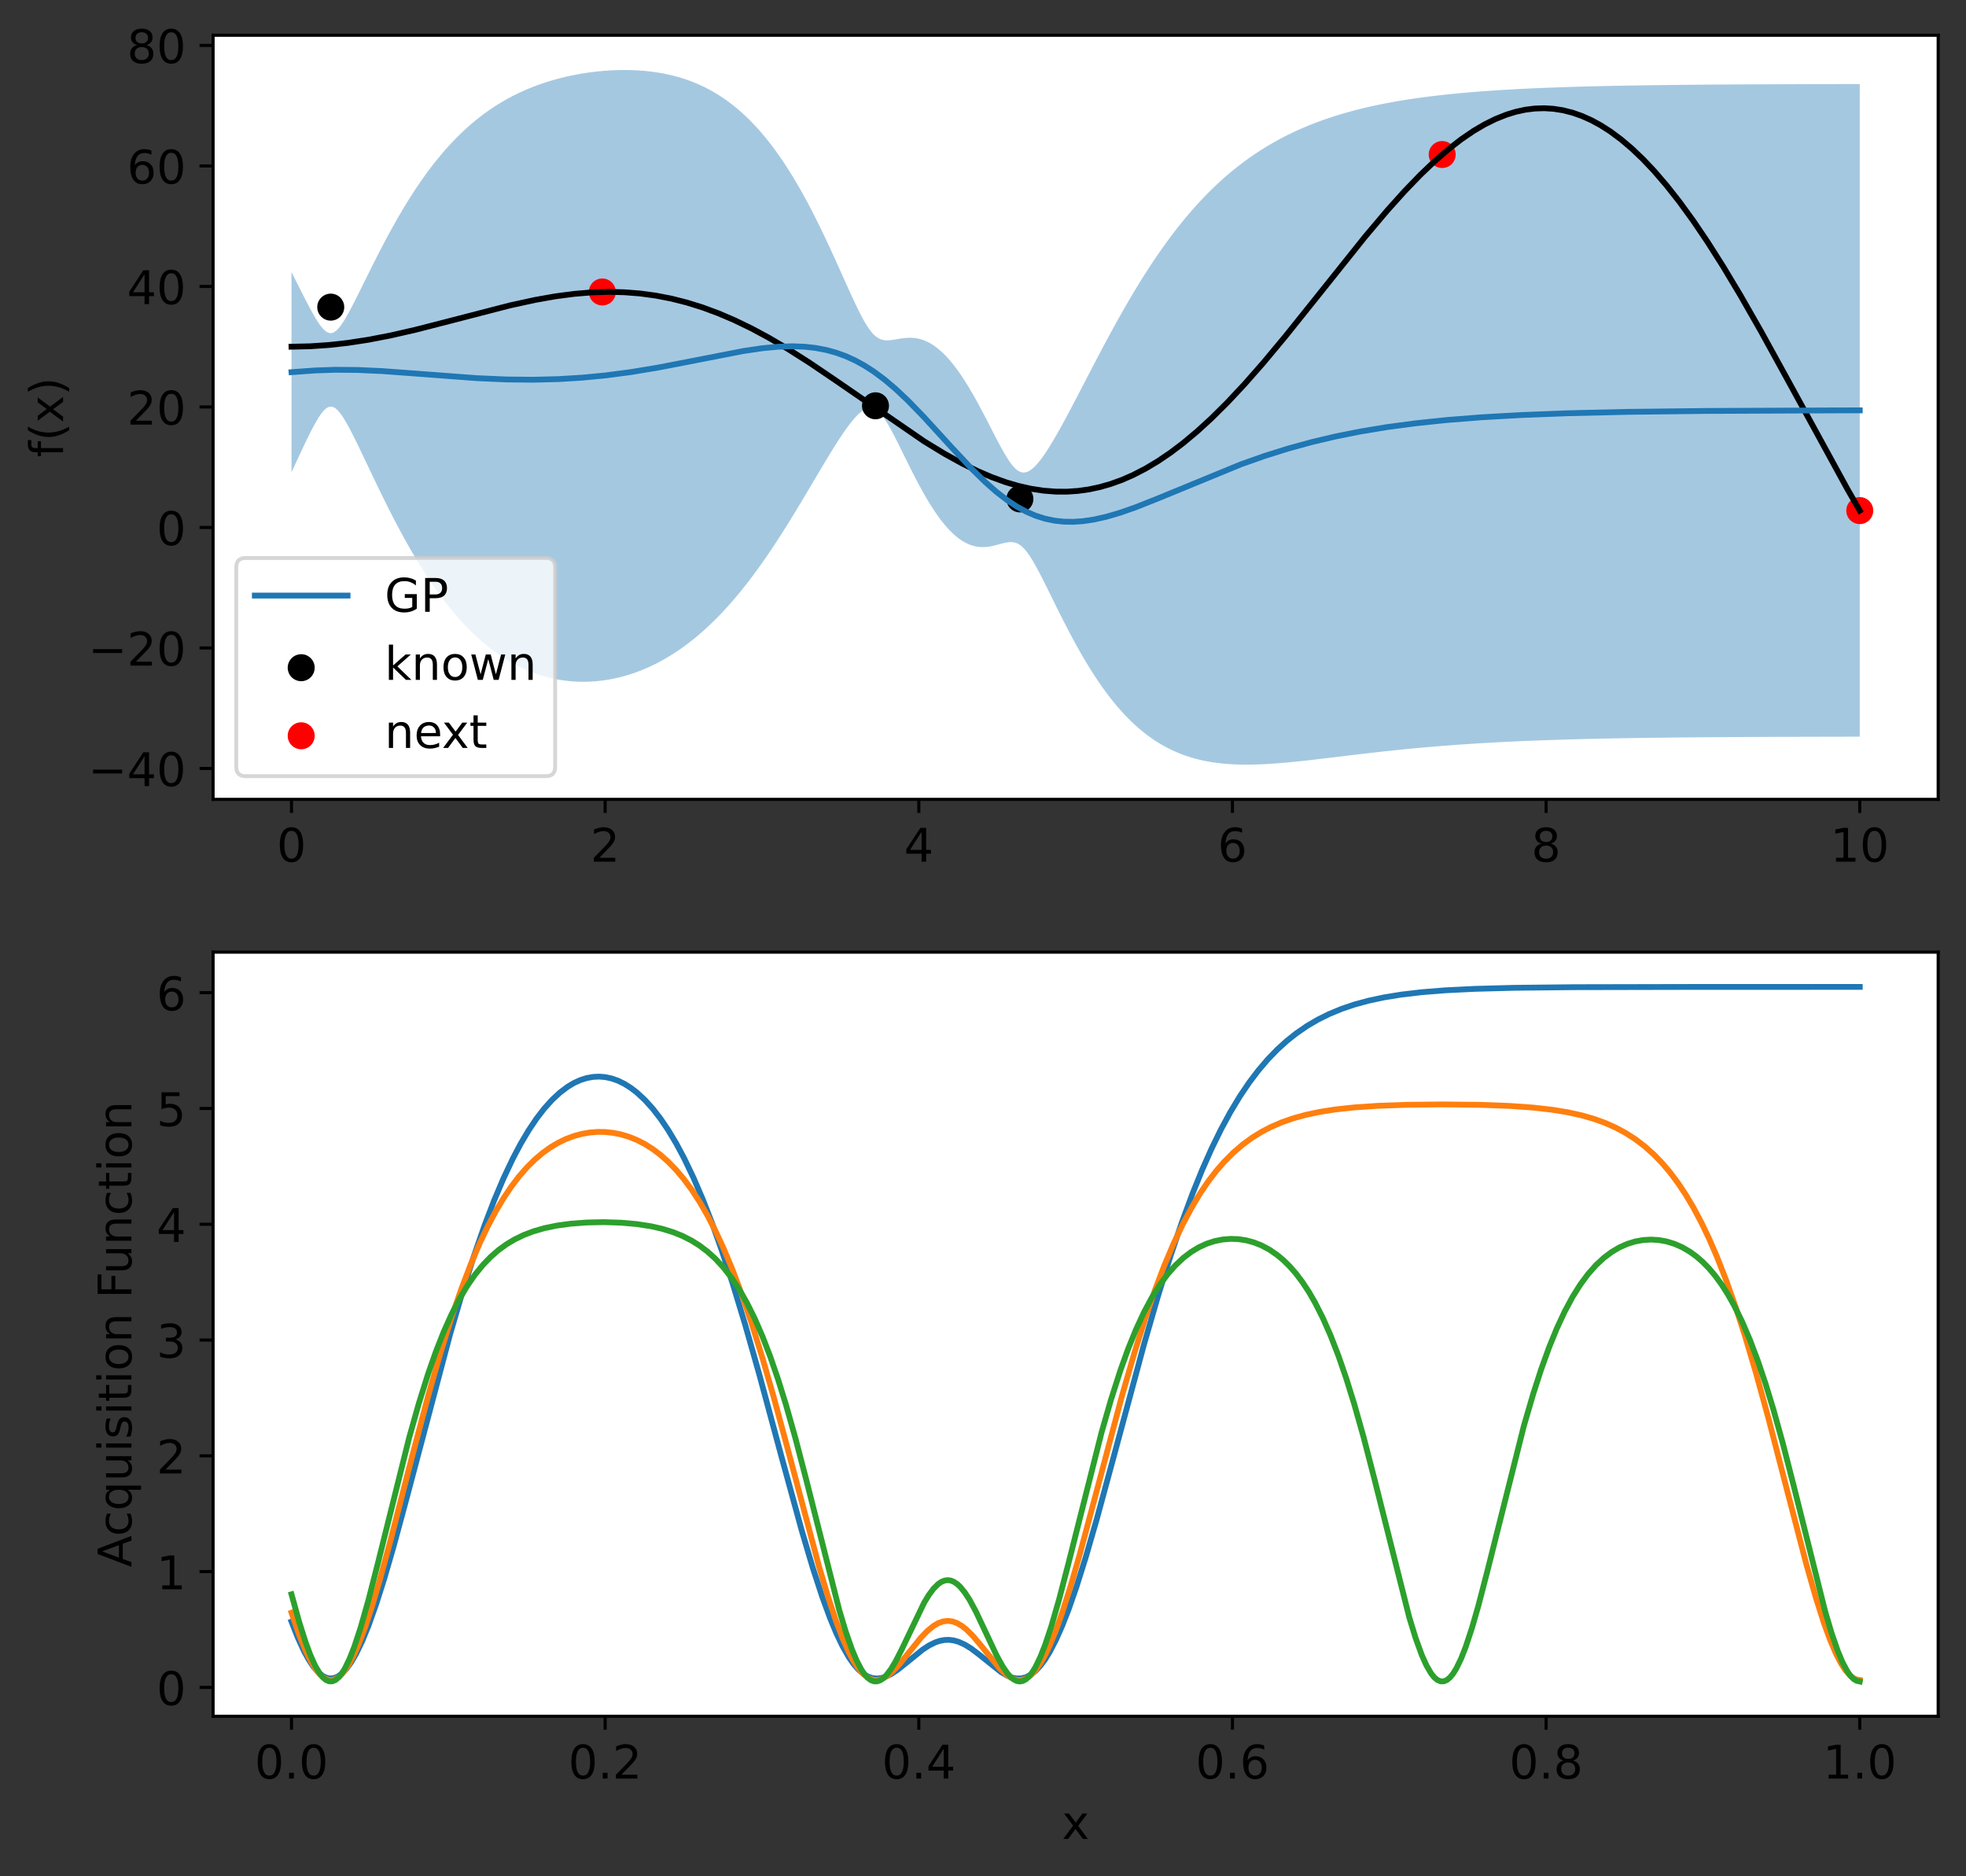 <?xml version="1.0" encoding="utf-8" standalone="no"?>
<!DOCTYPE svg PUBLIC "-//W3C//DTD SVG 1.1//EN"
  "http://www.w3.org/Graphics/SVG/1.1/DTD/svg11.dtd">
<!-- Created with matplotlib (https://matplotlib.org/) -->
<svg height="485.435pt" version="1.1" viewBox="0 0 508.739 485.435" width="508.739pt" xmlns="http://www.w3.org/2000/svg" xmlns:xlink="http://www.w3.org/1999/xlink">
 <rect x="0" y="0" width="508.739" height="485.435" fill="#333333" stroke="none"/>
 <defs>
  <style type="text/css">*{stroke-linecap:butt;stroke-linejoin:round;}</style>
 </defs>
 <g id="figure_1">
  <g id="patch_1">
   <path d="M 0 485.435 
L 508.739 485.435 
L 508.739 0 
L 0 0 
z
" style="fill:none;"/>
  </g>
  <g id="axes_1">
   <g id="patch_2">
    <path d="M 55.139 206.8 
L 501.539 206.8 
L 501.539 9.127 
L 55.139 9.127 
z
" style="fill:#ffffff;"/>
   </g>
   <g id="PolyCollection_1">
    <path clip-path="url(#p56f9289667)" d="M 75.43 70.405 
L 75.43 122.171 
L 75.837 121.297 
L 76.243 120.422 
L 76.649 119.548 
L 77.055 118.675 
L 77.461 117.804 
L 77.868 116.936 
L 78.274 116.073 
L 78.68 115.215 
L 79.086 114.366 
L 79.493 113.527 
L 79.899 112.702 
L 80.305 111.89 
L 80.711 111.096 
L 81.117 110.325 
L 81.524 109.581 
L 81.93 108.869 
L 82.336 108.196 
L 82.742 107.567 
L 83.149 106.992 
L 83.555 106.48 
L 83.961 106.041 
L 84.367 105.685 
L 84.773 105.419 
L 85.18 105.253 
L 85.586 105.191 
L 85.992 105.235 
L 86.398 105.385 
L 86.805 105.632 
L 87.211 105.97 
L 87.617 106.391 
L 88.023 106.885 
L 88.429 107.44 
L 88.836 108.05 
L 89.242 108.705 
L 89.648 109.399 
L 90.054 110.124 
L 90.461 110.877 
L 90.867 111.652 
L 91.273 112.444 
L 91.679 113.252 
L 92.085 114.073 
L 92.492 114.903 
L 92.898 115.741 
L 93.304 116.584 
L 93.71 117.433 
L 94.117 118.284 
L 94.523 119.138 
L 94.929 119.993 
L 95.335 120.847 
L 95.742 121.701 
L 96.148 122.554 
L 96.554 123.404 
L 96.96 124.252 
L 97.366 125.097 
L 97.773 125.938 
L 98.179 126.776 
L 98.585 127.609 
L 98.991 128.437 
L 99.398 129.26 
L 99.804 130.078 
L 100.21 130.89 
L 100.616 131.696 
L 101.022 132.496 
L 101.429 133.29 
L 101.835 134.078 
L 102.241 134.858 
L 102.647 135.633 
L 103.054 136.399 
L 103.46 137.159 
L 103.866 137.912 
L 104.272 138.657 
L 104.678 139.395 
L 105.085 140.125 
L 105.491 140.848 
L 105.897 141.563 
L 106.303 142.27 
L 106.71 142.969 
L 107.116 143.661 
L 107.522 144.345 
L 107.928 145.02 
L 108.334 145.687 
L 108.741 146.347 
L 109.147 146.998 
L 109.553 147.641 
L 109.959 148.277 
L 110.366 148.904 
L 110.772 149.523 
L 111.178 150.133 
L 111.584 150.736 
L 111.99 151.331 
L 112.397 151.917 
L 112.803 152.495 
L 113.209 153.065 
L 113.615 153.627 
L 114.022 154.181 
L 114.428 154.727 
L 114.834 155.265 
L 115.24 155.794 
L 115.647 156.316 
L 116.053 156.83 
L 116.459 157.336 
L 116.865 157.834 
L 117.271 158.324 
L 117.678 158.806 
L 118.084 159.281 
L 118.49 159.748 
L 118.896 160.207 
L 119.303 160.658 
L 119.709 161.102 
L 120.115 161.538 
L 120.521 161.967 
L 120.927 162.388 
L 121.334 162.802 
L 121.74 163.209 
L 122.146 163.608 
L 122.552 164 
L 122.959 164.385 
L 123.365 164.762 
L 123.771 165.133 
L 124.177 165.496 
L 124.583 165.852 
L 124.99 166.202 
L 125.396 166.544 
L 125.802 166.88 
L 126.208 167.209 
L 126.615 167.531 
L 127.021 167.846 
L 127.427 168.155 
L 127.833 168.457 
L 128.239 168.753 
L 128.646 169.042 
L 129.052 169.325 
L 129.458 169.601 
L 129.864 169.872 
L 130.271 170.136 
L 130.677 170.393 
L 131.083 170.645 
L 131.489 170.89 
L 131.895 171.13 
L 132.302 171.363 
L 132.708 171.591 
L 133.114 171.812 
L 133.52 172.028 
L 133.927 172.238 
L 134.333 172.442 
L 134.739 172.641 
L 135.145 172.834 
L 135.551 173.021 
L 135.958 173.203 
L 136.364 173.379 
L 136.77 173.55 
L 137.176 173.715 
L 137.583 173.875 
L 137.989 174.03 
L 138.395 174.18 
L 138.801 174.324 
L 139.208 174.463 
L 139.614 174.596 
L 140.02 174.725 
L 140.426 174.849 
L 140.832 174.967 
L 141.239 175.081 
L 141.645 175.189 
L 142.051 175.293 
L 142.457 175.392 
L 142.864 175.486 
L 143.27 175.575 
L 143.676 175.659 
L 144.082 175.738 
L 144.488 175.813 
L 144.895 175.883 
L 145.301 175.948 
L 145.707 176.009 
L 146.113 176.065 
L 146.52 176.116 
L 146.926 176.162 
L 147.332 176.205 
L 147.738 176.242 
L 148.144 176.275 
L 148.551 176.304 
L 148.957 176.328 
L 149.363 176.347 
L 149.769 176.362 
L 150.176 176.373 
L 150.582 176.379 
L 150.988 176.381 
L 151.394 176.379 
L 151.8 176.372 
L 152.207 176.36 
L 152.613 176.344 
L 153.019 176.324 
L 153.425 176.3 
L 153.832 176.271 
L 154.238 176.238 
L 154.644 176.201 
L 155.05 176.159 
L 155.456 176.113 
L 155.863 176.062 
L 156.269 176.007 
L 156.675 175.948 
L 157.081 175.885 
L 157.488 175.817 
L 157.894 175.745 
L 158.3 175.669 
L 158.706 175.588 
L 159.113 175.503 
L 159.519 175.414 
L 159.925 175.32 
L 160.331 175.222 
L 160.737 175.119 
L 161.144 175.012 
L 161.55 174.901 
L 161.956 174.785 
L 162.362 174.665 
L 162.769 174.541 
L 163.175 174.412 
L 163.581 174.278 
L 163.987 174.141 
L 164.393 173.998 
L 164.8 173.851 
L 165.206 173.7 
L 165.612 173.544 
L 166.018 173.384 
L 166.425 173.219 
L 166.831 173.049 
L 167.237 172.875 
L 167.643 172.696 
L 168.049 172.513 
L 168.456 172.325 
L 168.862 172.132 
L 169.268 171.934 
L 169.674 171.732 
L 170.081 171.525 
L 170.487 171.313 
L 170.893 171.096 
L 171.299 170.875 
L 171.705 170.648 
L 172.112 170.417 
L 172.518 170.181 
L 172.924 169.94 
L 173.33 169.694 
L 173.737 169.442 
L 174.143 169.186 
L 174.549 168.925 
L 174.955 168.659 
L 175.361 168.387 
L 175.768 168.111 
L 176.174 167.829 
L 176.58 167.542 
L 176.986 167.25 
L 177.393 166.952 
L 177.799 166.65 
L 178.205 166.342 
L 178.611 166.028 
L 179.018 165.71 
L 179.424 165.385 
L 179.83 165.056 
L 180.236 164.721 
L 180.642 164.38 
L 181.049 164.034 
L 181.455 163.683 
L 181.861 163.326 
L 182.267 162.963 
L 182.674 162.595 
L 183.08 162.221 
L 183.486 161.842 
L 183.892 161.457 
L 184.298 161.066 
L 184.705 160.669 
L 185.111 160.267 
L 185.517 159.859 
L 185.923 159.445 
L 186.33 159.026 
L 186.736 158.601 
L 187.142 158.17 
L 187.548 157.733 
L 187.954 157.29 
L 188.361 156.842 
L 188.767 156.387 
L 189.173 155.927 
L 189.579 155.461 
L 189.986 154.989 
L 190.392 154.512 
L 190.798 154.028 
L 191.204 153.539 
L 191.61 153.044 
L 192.017 152.543 
L 192.423 152.036 
L 192.829 151.524 
L 193.235 151.005 
L 193.642 150.482 
L 194.048 149.952 
L 194.454 149.416 
L 194.86 148.875 
L 195.266 148.329 
L 195.673 147.777 
L 196.079 147.219 
L 196.485 146.656 
L 196.891 146.087 
L 197.298 145.513 
L 197.704 144.933 
L 198.11 144.349 
L 198.516 143.759 
L 198.923 143.164 
L 199.329 142.564 
L 199.735 141.958 
L 200.141 141.348 
L 200.547 140.734 
L 200.954 140.114 
L 201.36 139.49 
L 201.766 138.861 
L 202.172 138.228 
L 202.579 137.59 
L 202.985 136.949 
L 203.391 136.303 
L 203.797 135.653 
L 204.203 135 
L 204.61 134.343 
L 205.016 133.683 
L 205.422 133.019 
L 205.828 132.353 
L 206.235 131.683 
L 206.641 131.011 
L 207.047 130.336 
L 207.453 129.659 
L 207.859 128.979 
L 208.266 128.298 
L 208.672 127.616 
L 209.078 126.932 
L 209.484 126.247 
L 209.891 125.561 
L 210.297 124.875 
L 210.703 124.189 
L 211.109 123.503 
L 211.515 122.818 
L 211.922 122.133 
L 212.328 121.45 
L 212.734 120.769 
L 213.14 120.089 
L 213.547 119.413 
L 213.953 118.74 
L 214.359 118.07 
L 214.765 117.405 
L 215.171 116.744 
L 215.578 116.089 
L 215.984 115.441 
L 216.39 114.799 
L 216.796 114.165 
L 217.203 113.54 
L 217.609 112.924 
L 218.015 112.32 
L 218.421 111.727 
L 218.827 111.147 
L 219.234 110.582 
L 219.64 110.033 
L 220.046 109.502 
L 220.452 108.991 
L 220.859 108.502 
L 221.265 108.038 
L 221.671 107.601 
L 222.077 107.194 
L 222.484 106.822 
L 222.89 106.487 
L 223.296 106.194 
L 223.702 105.947 
L 224.108 105.751 
L 224.515 105.611 
L 224.921 105.533 
L 225.327 105.519 
L 225.733 105.574 
L 226.14 105.7 
L 226.546 105.9 
L 226.952 106.172 
L 227.358 106.515 
L 227.764 106.926 
L 228.171 107.4 
L 228.577 107.932 
L 228.983 108.516 
L 229.389 109.146 
L 229.796 109.816 
L 230.202 110.52 
L 230.608 111.253 
L 231.014 112.01 
L 231.42 112.787 
L 231.827 113.58 
L 232.233 114.384 
L 232.639 115.198 
L 233.045 116.018 
L 233.452 116.841 
L 233.858 117.666 
L 234.264 118.49 
L 234.67 119.313 
L 235.076 120.131 
L 235.483 120.945 
L 235.889 121.751 
L 236.295 122.55 
L 236.701 123.341 
L 237.108 124.121 
L 237.514 124.891 
L 237.92 125.65 
L 238.326 126.396 
L 238.732 127.129 
L 239.139 127.848 
L 239.545 128.553 
L 239.951 129.243 
L 240.357 129.918 
L 240.764 130.577 
L 241.17 131.219 
L 241.576 131.844 
L 241.982 132.453 
L 242.389 133.043 
L 242.795 133.615 
L 243.201 134.169 
L 243.607 134.704 
L 244.013 135.221 
L 244.42 135.717 
L 244.826 136.195 
L 245.232 136.652 
L 245.638 137.089 
L 246.045 137.507 
L 246.451 137.903 
L 246.857 138.28 
L 247.263 138.635 
L 247.669 138.97 
L 248.076 139.284 
L 248.482 139.578 
L 248.888 139.85 
L 249.294 140.102 
L 249.701 140.332 
L 250.107 140.542 
L 250.513 140.731 
L 250.919 140.9 
L 251.325 141.048 
L 251.732 141.176 
L 252.138 141.284 
L 252.544 141.373 
L 252.95 141.442 
L 253.357 141.492 
L 253.763 141.524 
L 254.169 141.539 
L 254.575 141.536 
L 254.981 141.516 
L 255.388 141.481 
L 255.794 141.431 
L 256.2 141.368 
L 256.606 141.293 
L 257.013 141.206 
L 257.419 141.111 
L 257.825 141.008 
L 258.231 140.9 
L 258.637 140.79 
L 259.044 140.68 
L 259.45 140.573 
L 259.856 140.474 
L 260.262 140.386 
L 260.669 140.315 
L 261.075 140.265 
L 261.481 140.241 
L 261.887 140.25 
L 262.294 140.298 
L 262.7 140.39 
L 263.106 140.531 
L 263.512 140.727 
L 263.918 140.979 
L 264.325 141.29 
L 264.731 141.659 
L 265.137 142.086 
L 265.543 142.567 
L 265.95 143.099 
L 266.356 143.677 
L 266.762 144.297 
L 267.168 144.954 
L 267.574 145.643 
L 267.981 146.359 
L 268.387 147.1 
L 268.793 147.859 
L 269.199 148.636 
L 269.606 149.426 
L 270.012 150.226 
L 270.418 151.035 
L 270.824 151.85 
L 271.23 152.67 
L 271.637 153.492 
L 272.043 154.316 
L 272.449 155.14 
L 272.855 155.963 
L 273.262 156.784 
L 273.668 157.602 
L 274.074 158.416 
L 274.48 159.226 
L 274.886 160.031 
L 275.293 160.83 
L 275.699 161.623 
L 276.105 162.409 
L 276.511 163.188 
L 276.918 163.96 
L 277.324 164.724 
L 277.73 165.48 
L 278.136 166.227 
L 278.542 166.966 
L 278.949 167.695 
L 279.355 168.416 
L 279.761 169.128 
L 280.167 169.83 
L 280.574 170.522 
L 280.98 171.205 
L 281.386 171.878 
L 281.792 172.542 
L 282.199 173.195 
L 282.605 173.838 
L 283.011 174.471 
L 283.417 175.094 
L 283.823 175.707 
L 284.23 176.31 
L 284.636 176.903 
L 285.042 177.485 
L 285.448 178.058 
L 285.855 178.62 
L 286.261 179.172 
L 286.667 179.714 
L 287.073 180.246 
L 287.479 180.767 
L 287.886 181.279 
L 288.292 181.781 
L 288.698 182.273 
L 289.104 182.755 
L 289.511 183.227 
L 289.917 183.69 
L 290.323 184.142 
L 290.729 184.586 
L 291.135 185.019 
L 291.542 185.444 
L 291.948 185.859 
L 292.354 186.265 
L 292.76 186.661 
L 293.167 187.049 
L 293.573 187.427 
L 293.979 187.797 
L 294.385 188.158 
L 294.791 188.51 
L 295.198 188.854 
L 295.604 189.189 
L 296.01 189.516 
L 296.416 189.834 
L 296.823 190.145 
L 297.229 190.447 
L 297.635 190.741 
L 298.041 191.027 
L 298.447 191.306 
L 298.854 191.577 
L 299.26 191.841 
L 299.666 192.097 
L 300.072 192.345 
L 300.479 192.587 
L 300.885 192.821 
L 301.291 193.049 
L 301.697 193.269 
L 302.104 193.483 
L 302.51 193.69 
L 302.916 193.891 
L 303.322 194.085 
L 303.728 194.273 
L 304.135 194.455 
L 304.541 194.63 
L 304.947 194.8 
L 305.353 194.964 
L 305.76 195.121 
L 306.166 195.274 
L 306.572 195.42 
L 306.978 195.561 
L 307.384 195.697 
L 307.791 195.828 
L 308.197 195.953 
L 308.603 196.074 
L 309.009 196.189 
L 309.416 196.299 
L 309.822 196.405 
L 310.228 196.506 
L 310.634 196.603 
L 311.04 196.695 
L 311.447 196.782 
L 311.853 196.866 
L 312.259 196.945 
L 312.665 197.02 
L 313.072 197.091 
L 313.478 197.159 
L 313.884 197.222 
L 314.29 197.282 
L 314.696 197.338 
L 315.103 197.39 
L 315.509 197.439 
L 315.915 197.484 
L 316.321 197.527 
L 316.728 197.566 
L 317.134 197.602 
L 317.54 197.634 
L 317.946 197.664 
L 318.352 197.691 
L 318.759 197.715 
L 319.165 197.736 
L 319.571 197.755 
L 319.977 197.771 
L 320.384 197.784 
L 320.79 197.795 
L 321.196 197.803 
L 321.602 197.81 
L 322.008 197.813 
L 322.415 197.815 
L 322.821 197.814 
L 323.227 197.812 
L 323.633 197.807 
L 324.04 197.801 
L 324.446 197.792 
L 324.852 197.782 
L 325.258 197.769 
L 325.665 197.756 
L 326.071 197.74 
L 326.477 197.723 
L 326.883 197.704 
L 327.289 197.684 
L 327.696 197.662 
L 328.102 197.639 
L 328.508 197.614 
L 328.914 197.588 
L 329.321 197.561 
L 329.727 197.533 
L 330.133 197.503 
L 330.539 197.473 
L 330.945 197.441 
L 331.352 197.408 
L 331.758 197.374 
L 332.164 197.339 
L 332.57 197.304 
L 332.977 197.267 
L 333.383 197.229 
L 333.789 197.191 
L 334.195 197.152 
L 334.601 197.112 
L 335.008 197.072 
L 335.414 197.031 
L 335.82 196.989 
L 336.226 196.947 
L 336.633 196.904 
L 337.039 196.86 
L 337.445 196.816 
L 337.851 196.771 
L 338.257 196.727 
L 338.664 196.681 
L 339.07 196.635 
L 339.476 196.589 
L 339.882 196.543 
L 340.289 196.496 
L 340.695 196.449 
L 341.101 196.401 
L 341.507 196.354 
L 341.913 196.306 
L 342.32 196.258 
L 342.726 196.209 
L 343.132 196.161 
L 343.538 196.112 
L 343.945 196.064 
L 344.351 196.015 
L 344.757 195.966 
L 345.163 195.917 
L 345.57 195.868 
L 345.976 195.819 
L 346.382 195.77 
L 346.788 195.721 
L 347.194 195.672 
L 347.601 195.623 
L 348.007 195.574 
L 348.413 195.525 
L 348.819 195.476 
L 349.226 195.428 
L 349.632 195.379 
L 350.038 195.331 
L 350.444 195.282 
L 350.85 195.234 
L 351.257 195.186 
L 351.663 195.138 
L 352.069 195.09 
L 352.475 195.042 
L 352.882 194.995 
L 353.288 194.947 
L 353.694 194.9 
L 354.1 194.854 
L 354.506 194.807 
L 354.913 194.76 
L 355.319 194.714 
L 355.725 194.668 
L 356.131 194.623 
L 356.538 194.577 
L 356.944 194.532 
L 357.35 194.487 
L 357.756 194.442 
L 358.162 194.398 
L 358.569 194.354 
L 358.975 194.31 
L 359.381 194.267 
L 359.787 194.223 
L 360.194 194.18 
L 360.6 194.138 
L 361.006 194.095 
L 361.412 194.053 
L 361.818 194.012 
L 362.225 193.97 
L 362.631 193.929 
L 363.037 193.888 
L 363.443 193.848 
L 363.85 193.808 
L 364.256 193.768 
L 364.662 193.729 
L 365.068 193.689 
L 365.475 193.651 
L 365.881 193.612 
L 366.287 193.574 
L 366.693 193.536 
L 367.099 193.499 
L 367.506 193.462 
L 367.912 193.425 
L 368.318 193.388 
L 368.724 193.352 
L 369.131 193.317 
L 369.537 193.281 
L 369.943 193.246 
L 370.349 193.211 
L 370.755 193.177 
L 371.162 193.143 
L 371.568 193.109 
L 371.974 193.076 
L 372.38 193.042 
L 372.787 193.01 
L 373.193 192.977 
L 373.599 192.945 
L 374.005 192.914 
L 374.411 192.882 
L 374.818 192.851 
L 375.224 192.82 
L 375.63 192.79 
L 376.036 192.76 
L 376.443 192.73 
L 376.849 192.701 
L 377.255 192.671 
L 377.661 192.643 
L 378.067 192.614 
L 378.474 192.586 
L 378.88 192.558 
L 379.286 192.531 
L 379.692 192.503 
L 380.099 192.477 
L 380.505 192.45 
L 380.911 192.424 
L 381.317 192.398 
L 381.723 192.372 
L 382.13 192.347 
L 382.536 192.322 
L 382.942 192.297 
L 383.348 192.272 
L 383.755 192.248 
L 384.161 192.224 
L 384.567 192.2 
L 384.973 192.177 
L 385.38 192.154 
L 385.786 192.131 
L 386.192 192.109 
L 386.598 192.087 
L 387.004 192.065 
L 387.411 192.043 
L 387.817 192.022 
L 388.223 192 
L 388.629 191.98 
L 389.036 191.959 
L 389.442 191.939 
L 389.848 191.918 
L 390.254 191.899 
L 390.66 191.879 
L 391.067 191.86 
L 391.473 191.841 
L 391.879 191.822 
L 392.285 191.803 
L 392.692 191.785 
L 393.098 191.767 
L 393.504 191.749 
L 393.91 191.731 
L 394.316 191.714 
L 394.723 191.697 
L 395.129 191.68 
L 395.535 191.663 
L 395.941 191.646 
L 396.348 191.63 
L 396.754 191.614 
L 397.16 191.598 
L 397.566 191.583 
L 397.972 191.567 
L 398.379 191.552 
L 398.785 191.537 
L 399.191 191.522 
L 399.597 191.507 
L 400.004 191.493 
L 400.41 191.479 
L 400.816 191.465 
L 401.222 191.451 
L 401.628 191.437 
L 402.035 191.424 
L 402.441 191.411 
L 402.847 191.398 
L 403.253 191.385 
L 403.66 191.372 
L 404.066 191.359 
L 404.472 191.347 
L 404.878 191.335 
L 405.285 191.323 
L 405.691 191.311 
L 406.097 191.299 
L 406.503 191.288 
L 406.909 191.276 
L 407.316 191.265 
L 407.722 191.254 
L 408.128 191.243 
L 408.534 191.232 
L 408.941 191.222 
L 409.347 191.211 
L 409.753 191.201 
L 410.159 191.191 
L 410.565 191.181 
L 410.972 191.171 
L 411.378 191.162 
L 411.784 191.152 
L 412.19 191.143 
L 412.597 191.133 
L 413.003 191.124 
L 413.409 191.115 
L 413.815 191.106 
L 414.221 191.098 
L 414.628 191.089 
L 415.034 191.08 
L 415.44 191.072 
L 415.846 191.064 
L 416.253 191.056 
L 416.659 191.048 
L 417.065 191.04 
L 417.471 191.032 
L 417.877 191.024 
L 418.284 191.017 
L 418.69 191.009 
L 419.096 191.002 
L 419.502 190.995 
L 419.909 190.988 
L 420.315 190.981 
L 420.721 190.974 
L 421.127 190.967 
L 421.533 190.96 
L 421.94 190.954 
L 422.346 190.947 
L 422.752 190.941 
L 423.158 190.935 
L 423.565 190.929 
L 423.971 190.922 
L 424.377 190.916 
L 424.783 190.911 
L 425.189 190.905 
L 425.596 190.899 
L 426.002 190.893 
L 426.408 190.888 
L 426.814 190.882 
L 427.221 190.877 
L 427.627 190.872 
L 428.033 190.866 
L 428.439 190.861 
L 428.846 190.856 
L 429.252 190.851 
L 429.658 190.846 
L 430.064 190.841 
L 430.47 190.837 
L 430.877 190.832 
L 431.283 190.827 
L 431.689 190.823 
L 432.095 190.818 
L 432.502 190.814 
L 432.908 190.809 
L 433.314 190.805 
L 433.72 190.801 
L 434.126 190.797 
L 434.533 190.793 
L 434.939 190.789 
L 435.345 190.785 
L 435.751 190.781 
L 436.158 190.777 
L 436.564 190.773 
L 436.97 190.77 
L 437.376 190.766 
L 437.782 190.762 
L 438.189 190.759 
L 438.595 190.755 
L 439.001 190.752 
L 439.407 190.748 
L 439.814 190.745 
L 440.22 190.742 
L 440.626 190.739 
L 441.032 190.735 
L 441.438 190.732 
L 441.845 190.729 
L 442.251 190.726 
L 442.657 190.723 
L 443.063 190.72 
L 443.47 190.718 
L 443.876 190.715 
L 444.282 190.712 
L 444.688 190.709 
L 445.094 190.706 
L 445.501 190.704 
L 445.907 190.701 
L 446.313 190.699 
L 446.719 190.696 
L 447.126 190.694 
L 447.532 190.691 
L 447.938 190.689 
L 448.344 190.686 
L 448.751 190.684 
L 449.157 190.682 
L 449.563 190.679 
L 449.969 190.677 
L 450.375 190.675 
L 450.782 190.673 
L 451.188 190.671 
L 451.594 190.669 
L 452 190.667 
L 452.407 190.665 
L 452.813 190.663 
L 453.219 190.661 
L 453.625 190.659 
L 454.031 190.657 
L 454.438 190.655 
L 454.844 190.653 
L 455.25 190.651 
L 455.656 190.65 
L 456.063 190.648 
L 456.469 190.646 
L 456.875 190.644 
L 457.281 190.643 
L 457.687 190.641 
L 458.094 190.64 
L 458.5 190.638 
L 458.906 190.636 
L 459.312 190.635 
L 459.719 190.633 
L 460.125 190.632 
L 460.531 190.63 
L 460.937 190.629 
L 461.343 190.628 
L 461.75 190.626 
L 462.156 190.625 
L 462.562 190.624 
L 462.968 190.622 
L 463.375 190.621 
L 463.781 190.62 
L 464.187 190.618 
L 464.593 190.617 
L 464.999 190.616 
L 465.406 190.615 
L 465.812 190.614 
L 466.218 190.612 
L 466.624 190.611 
L 467.031 190.61 
L 467.437 190.609 
L 467.843 190.608 
L 468.249 190.607 
L 468.656 190.606 
L 469.062 190.605 
L 469.468 190.604 
L 469.874 190.603 
L 470.28 190.602 
L 470.687 190.601 
L 471.093 190.6 
L 471.499 190.599 
L 471.905 190.598 
L 472.312 190.597 
L 472.718 190.596 
L 473.124 190.595 
L 473.53 190.595 
L 473.936 190.594 
L 474.343 190.593 
L 474.749 190.592 
L 475.155 190.591 
L 475.561 190.591 
L 475.968 190.59 
L 476.374 190.589 
L 476.78 190.588 
L 477.186 190.588 
L 477.592 190.587 
L 477.999 190.586 
L 478.405 190.585 
L 478.811 190.585 
L 479.217 190.584 
L 479.624 190.583 
L 480.03 190.583 
L 480.436 190.582 
L 480.842 190.581 
L 481.248 190.581 
L 481.248 21.744 
L 481.248 21.744 
L 480.842 21.744 
L 480.436 21.745 
L 480.03 21.746 
L 479.624 21.746 
L 479.217 21.747 
L 478.811 21.748 
L 478.405 21.748 
L 477.999 21.749 
L 477.592 21.75 
L 477.186 21.75 
L 476.78 21.751 
L 476.374 21.752 
L 475.968 21.753 
L 475.561 21.753 
L 475.155 21.754 
L 474.749 21.755 
L 474.343 21.756 
L 473.936 21.757 
L 473.53 21.757 
L 473.124 21.758 
L 472.718 21.759 
L 472.312 21.76 
L 471.905 21.761 
L 471.499 21.762 
L 471.093 21.763 
L 470.687 21.764 
L 470.28 21.765 
L 469.874 21.766 
L 469.468 21.767 
L 469.062 21.768 
L 468.656 21.769 
L 468.249 21.77 
L 467.843 21.771 
L 467.437 21.772 
L 467.031 21.773 
L 466.624 21.774 
L 466.218 21.775 
L 465.812 21.777 
L 465.406 21.778 
L 464.999 21.779 
L 464.593 21.78 
L 464.187 21.781 
L 463.781 21.783 
L 463.375 21.784 
L 462.968 21.785 
L 462.562 21.787 
L 462.156 21.788 
L 461.75 21.789 
L 461.343 21.791 
L 460.937 21.792 
L 460.531 21.794 
L 460.125 21.795 
L 459.719 21.797 
L 459.312 21.798 
L 458.906 21.8 
L 458.5 21.801 
L 458.094 21.803 
L 457.687 21.804 
L 457.281 21.806 
L 456.875 21.808 
L 456.469 21.809 
L 456.063 21.811 
L 455.656 21.813 
L 455.25 21.815 
L 454.844 21.817 
L 454.438 21.818 
L 454.031 21.82 
L 453.625 21.822 
L 453.219 21.824 
L 452.813 21.826 
L 452.407 21.828 
L 452 21.83 
L 451.594 21.832 
L 451.188 21.834 
L 450.782 21.837 
L 450.375 21.839 
L 449.969 21.841 
L 449.563 21.843 
L 449.157 21.846 
L 448.751 21.848 
L 448.344 21.85 
L 447.938 21.853 
L 447.532 21.855 
L 447.126 21.858 
L 446.719 21.86 
L 446.313 21.863 
L 445.907 21.865 
L 445.501 21.868 
L 445.094 21.871 
L 444.688 21.874 
L 444.282 21.876 
L 443.876 21.879 
L 443.47 21.882 
L 443.063 21.885 
L 442.657 21.888 
L 442.251 21.891 
L 441.845 21.894 
L 441.438 21.897 
L 441.032 21.9 
L 440.626 21.904 
L 440.22 21.907 
L 439.814 21.91 
L 439.407 21.914 
L 439.001 21.917 
L 438.595 21.921 
L 438.189 21.924 
L 437.782 21.928 
L 437.376 21.932 
L 436.97 21.935 
L 436.564 21.939 
L 436.158 21.943 
L 435.751 21.947 
L 435.345 21.951 
L 434.939 21.955 
L 434.533 21.959 
L 434.126 21.963 
L 433.72 21.968 
L 433.314 21.972 
L 432.908 21.976 
L 432.502 21.981 
L 432.095 21.985 
L 431.689 21.99 
L 431.283 21.995 
L 430.877 22 
L 430.47 22.004 
L 430.064 22.009 
L 429.658 22.014 
L 429.252 22.02 
L 428.846 22.025 
L 428.439 22.03 
L 428.033 22.035 
L 427.627 22.041 
L 427.221 22.046 
L 426.814 22.052 
L 426.408 22.058 
L 426.002 22.063 
L 425.596 22.069 
L 425.189 22.075 
L 424.783 22.081 
L 424.377 22.088 
L 423.971 22.094 
L 423.565 22.1 
L 423.158 22.107 
L 422.752 22.113 
L 422.346 22.12 
L 421.94 22.127 
L 421.533 22.134 
L 421.127 22.141 
L 420.721 22.148 
L 420.315 22.155 
L 419.909 22.163 
L 419.502 22.17 
L 419.096 22.178 
L 418.69 22.186 
L 418.284 22.193 
L 417.877 22.201 
L 417.471 22.21 
L 417.065 22.218 
L 416.659 22.226 
L 416.253 22.235 
L 415.846 22.243 
L 415.44 22.252 
L 415.034 22.261 
L 414.628 22.27 
L 414.221 22.279 
L 413.815 22.289 
L 413.409 22.298 
L 413.003 22.308 
L 412.597 22.318 
L 412.19 22.328 
L 411.784 22.338 
L 411.378 22.348 
L 410.972 22.359 
L 410.565 22.369 
L 410.159 22.38 
L 409.753 22.391 
L 409.347 22.402 
L 408.941 22.414 
L 408.534 22.425 
L 408.128 22.437 
L 407.722 22.449 
L 407.316 22.461 
L 406.909 22.473 
L 406.503 22.485 
L 406.097 22.498 
L 405.691 22.511 
L 405.285 22.524 
L 404.878 22.537 
L 404.472 22.551 
L 404.066 22.564 
L 403.66 22.578 
L 403.253 22.592 
L 402.847 22.607 
L 402.441 22.621 
L 402.035 22.636 
L 401.628 22.651 
L 401.222 22.666 
L 400.816 22.682 
L 400.41 22.698 
L 400.004 22.714 
L 399.597 22.73 
L 399.191 22.746 
L 398.785 22.763 
L 398.379 22.78 
L 397.972 22.797 
L 397.566 22.815 
L 397.16 22.833 
L 396.754 22.851 
L 396.348 22.869 
L 395.941 22.888 
L 395.535 22.907 
L 395.129 22.927 
L 394.723 22.946 
L 394.316 22.966 
L 393.91 22.986 
L 393.504 23.007 
L 393.098 23.028 
L 392.692 23.049 
L 392.285 23.07 
L 391.879 23.092 
L 391.473 23.115 
L 391.067 23.137 
L 390.66 23.16 
L 390.254 23.183 
L 389.848 23.207 
L 389.442 23.231 
L 389.036 23.255 
L 388.629 23.28 
L 388.223 23.305 
L 387.817 23.331 
L 387.411 23.357 
L 387.004 23.383 
L 386.598 23.41 
L 386.192 23.437 
L 385.786 23.465 
L 385.38 23.493 
L 384.973 23.521 
L 384.567 23.55 
L 384.161 23.58 
L 383.755 23.609 
L 383.348 23.64 
L 382.942 23.671 
L 382.536 23.702 
L 382.13 23.734 
L 381.723 23.766 
L 381.317 23.799 
L 380.911 23.832 
L 380.505 23.866 
L 380.099 23.9 
L 379.692 23.935 
L 379.286 23.97 
L 378.88 24.006 
L 378.474 24.043 
L 378.067 24.08 
L 377.661 24.117 
L 377.255 24.156 
L 376.849 24.194 
L 376.443 24.234 
L 376.036 24.274 
L 375.63 24.315 
L 375.224 24.356 
L 374.818 24.398 
L 374.411 24.441 
L 374.005 24.484 
L 373.599 24.528 
L 373.193 24.572 
L 372.787 24.618 
L 372.38 24.664 
L 371.974 24.711 
L 371.568 24.758 
L 371.162 24.806 
L 370.755 24.855 
L 370.349 24.905 
L 369.943 24.956 
L 369.537 25.007 
L 369.131 25.059 
L 368.724 25.112 
L 368.318 25.166 
L 367.912 25.22 
L 367.506 25.276 
L 367.099 25.332 
L 366.693 25.389 
L 366.287 25.447 
L 365.881 25.506 
L 365.475 25.566 
L 365.068 25.627 
L 364.662 25.689 
L 364.256 25.751 
L 363.85 25.815 
L 363.443 25.88 
L 363.037 25.945 
L 362.631 26.012 
L 362.225 26.08 
L 361.818 26.148 
L 361.412 26.218 
L 361.006 26.289 
L 360.6 26.361 
L 360.194 26.434 
L 359.787 26.509 
L 359.381 26.584 
L 358.975 26.661 
L 358.569 26.739 
L 358.162 26.818 
L 357.756 26.898 
L 357.35 26.979 
L 356.944 27.062 
L 356.538 27.146 
L 356.131 27.231 
L 355.725 27.318 
L 355.319 27.406 
L 354.913 27.495 
L 354.506 27.586 
L 354.1 27.678 
L 353.694 27.772 
L 353.288 27.867 
L 352.882 27.963 
L 352.475 28.061 
L 352.069 28.161 
L 351.663 28.262 
L 351.257 28.364 
L 350.85 28.469 
L 350.444 28.574 
L 350.038 28.682 
L 349.632 28.791 
L 349.226 28.902 
L 348.819 29.014 
L 348.413 29.128 
L 348.007 29.244 
L 347.601 29.362 
L 347.194 29.481 
L 346.788 29.603 
L 346.382 29.726 
L 345.976 29.851 
L 345.57 29.978 
L 345.163 30.107 
L 344.757 30.238 
L 344.351 30.371 
L 343.945 30.506 
L 343.538 30.643 
L 343.132 30.782 
L 342.726 30.923 
L 342.32 31.067 
L 341.913 31.212 
L 341.507 31.36 
L 341.101 31.51 
L 340.695 31.663 
L 340.289 31.817 
L 339.882 31.974 
L 339.476 32.134 
L 339.07 32.296 
L 338.664 32.46 
L 338.257 32.627 
L 337.851 32.796 
L 337.445 32.968 
L 337.039 33.142 
L 336.633 33.319 
L 336.226 33.499 
L 335.82 33.681 
L 335.414 33.866 
L 335.008 34.054 
L 334.601 34.245 
L 334.195 34.438 
L 333.789 34.635 
L 333.383 34.834 
L 332.977 35.036 
L 332.57 35.242 
L 332.164 35.45 
L 331.758 35.661 
L 331.352 35.876 
L 330.945 36.094 
L 330.539 36.315 
L 330.133 36.539 
L 329.727 36.766 
L 329.321 36.997 
L 328.914 37.231 
L 328.508 37.469 
L 328.102 37.71 
L 327.696 37.954 
L 327.289 38.202 
L 326.883 38.454 
L 326.477 38.709 
L 326.071 38.968 
L 325.665 39.231 
L 325.258 39.498 
L 324.852 39.768 
L 324.446 40.042 
L 324.04 40.32 
L 323.633 40.602 
L 323.227 40.888 
L 322.821 41.178 
L 322.415 41.472 
L 322.008 41.77 
L 321.602 42.073 
L 321.196 42.38 
L 320.79 42.69 
L 320.384 43.006 
L 319.977 43.325 
L 319.571 43.649 
L 319.165 43.978 
L 318.759 44.31 
L 318.352 44.648 
L 317.946 44.99 
L 317.54 45.337 
L 317.134 45.688 
L 316.728 46.044 
L 316.321 46.405 
L 315.915 46.771 
L 315.509 47.141 
L 315.103 47.516 
L 314.696 47.897 
L 314.29 48.282 
L 313.884 48.672 
L 313.478 49.068 
L 313.072 49.468 
L 312.665 49.874 
L 312.259 50.285 
L 311.853 50.701 
L 311.447 51.123 
L 311.04 51.549 
L 310.634 51.981 
L 310.228 52.419 
L 309.822 52.862 
L 309.416 53.31 
L 309.009 53.764 
L 308.603 54.223 
L 308.197 54.688 
L 307.791 55.159 
L 307.384 55.635 
L 306.978 56.117 
L 306.572 56.604 
L 306.166 57.097 
L 305.76 57.596 
L 305.353 58.101 
L 304.947 58.611 
L 304.541 59.127 
L 304.135 59.649 
L 303.728 60.177 
L 303.322 60.711 
L 302.916 61.251 
L 302.51 61.796 
L 302.104 62.347 
L 301.697 62.905 
L 301.291 63.468 
L 300.885 64.037 
L 300.479 64.612 
L 300.072 65.193 
L 299.666 65.779 
L 299.26 66.372 
L 298.854 66.97 
L 298.447 67.575 
L 298.041 68.185 
L 297.635 68.801 
L 297.229 69.423 
L 296.823 70.051 
L 296.416 70.684 
L 296.01 71.323 
L 295.604 71.968 
L 295.198 72.618 
L 294.791 73.274 
L 294.385 73.936 
L 293.979 74.603 
L 293.573 75.276 
L 293.167 75.954 
L 292.76 76.637 
L 292.354 77.325 
L 291.948 78.019 
L 291.542 78.718 
L 291.135 79.422 
L 290.729 80.131 
L 290.323 80.844 
L 289.917 81.563 
L 289.511 82.286 
L 289.104 83.013 
L 288.698 83.745 
L 288.292 84.482 
L 287.886 85.222 
L 287.479 85.966 
L 287.073 86.715 
L 286.667 87.467 
L 286.261 88.222 
L 285.855 88.981 
L 285.448 89.743 
L 285.042 90.508 
L 284.636 91.276 
L 284.23 92.047 
L 283.823 92.82 
L 283.417 93.595 
L 283.011 94.372 
L 282.605 95.151 
L 282.199 95.931 
L 281.792 96.712 
L 281.386 97.494 
L 280.98 98.277 
L 280.574 99.06 
L 280.167 99.843 
L 279.761 100.626 
L 279.355 101.408 
L 278.949 102.189 
L 278.542 102.968 
L 278.136 103.746 
L 277.73 104.521 
L 277.324 105.293 
L 276.918 106.062 
L 276.511 106.827 
L 276.105 107.587 
L 275.699 108.343 
L 275.293 109.093 
L 274.886 109.836 
L 274.48 110.573 
L 274.074 111.301 
L 273.668 112.021 
L 273.262 112.732 
L 272.855 113.432 
L 272.449 114.12 
L 272.043 114.795 
L 271.637 115.457 
L 271.23 116.102 
L 270.824 116.731 
L 270.418 117.34 
L 270.012 117.929 
L 269.606 118.494 
L 269.199 119.033 
L 268.793 119.545 
L 268.387 120.024 
L 267.981 120.469 
L 267.574 120.874 
L 267.168 121.237 
L 266.762 121.551 
L 266.356 121.814 
L 265.95 122.019 
L 265.543 122.163 
L 265.137 122.239 
L 264.731 122.246 
L 264.325 122.18 
L 263.918 122.04 
L 263.512 121.825 
L 263.106 121.539 
L 262.7 121.183 
L 262.294 120.762 
L 261.887 120.283 
L 261.481 119.749 
L 261.075 119.169 
L 260.669 118.547 
L 260.262 117.89 
L 259.856 117.202 
L 259.45 116.489 
L 259.044 115.755 
L 258.637 115.004 
L 258.231 114.24 
L 257.825 113.465 
L 257.419 112.683 
L 257.013 111.896 
L 256.606 111.106 
L 256.2 110.315 
L 255.794 109.525 
L 255.388 108.738 
L 254.981 107.954 
L 254.575 107.176 
L 254.169 106.405 
L 253.763 105.64 
L 253.357 104.885 
L 252.95 104.138 
L 252.544 103.402 
L 252.138 102.677 
L 251.732 101.964 
L 251.325 101.263 
L 250.919 100.576 
L 250.513 99.902 
L 250.107 99.242 
L 249.701 98.597 
L 249.294 97.967 
L 248.888 97.353 
L 248.482 96.755 
L 248.076 96.174 
L 247.669 95.609 
L 247.263 95.062 
L 246.857 94.532 
L 246.451 94.02 
L 246.045 93.526 
L 245.638 93.051 
L 245.232 92.594 
L 244.826 92.156 
L 244.42 91.738 
L 244.013 91.338 
L 243.607 90.958 
L 243.201 90.597 
L 242.795 90.255 
L 242.389 89.933 
L 241.982 89.631 
L 241.576 89.349 
L 241.17 89.086 
L 240.764 88.843 
L 240.357 88.62 
L 239.951 88.416 
L 239.545 88.231 
L 239.139 88.065 
L 238.732 87.919 
L 238.326 87.791 
L 237.92 87.681 
L 237.514 87.59 
L 237.108 87.516 
L 236.701 87.459 
L 236.295 87.419 
L 235.889 87.395 
L 235.483 87.385 
L 235.076 87.391 
L 234.67 87.409 
L 234.264 87.44 
L 233.858 87.482 
L 233.452 87.533 
L 233.045 87.592 
L 232.639 87.657 
L 232.233 87.726 
L 231.827 87.796 
L 231.42 87.864 
L 231.014 87.928 
L 230.608 87.982 
L 230.202 88.024 
L 229.796 88.049 
L 229.389 88.051 
L 228.983 88.024 
L 228.577 87.964 
L 228.171 87.864 
L 227.764 87.718 
L 227.358 87.522 
L 226.952 87.27 
L 226.546 86.961 
L 226.14 86.591 
L 225.733 86.162 
L 225.327 85.674 
L 224.921 85.13 
L 224.515 84.534 
L 224.108 83.89 
L 223.702 83.204 
L 223.296 82.48 
L 222.89 81.723 
L 222.484 80.936 
L 222.077 80.125 
L 221.671 79.293 
L 221.265 78.444 
L 220.859 77.58 
L 220.452 76.705 
L 220.046 75.819 
L 219.64 74.927 
L 219.234 74.029 
L 218.827 73.128 
L 218.421 72.223 
L 218.015 71.318 
L 217.609 70.414 
L 217.203 69.51 
L 216.796 68.608 
L 216.39 67.71 
L 215.984 66.814 
L 215.578 65.924 
L 215.171 65.038 
L 214.765 64.158 
L 214.359 63.284 
L 213.953 62.416 
L 213.547 61.555 
L 213.14 60.701 
L 212.734 59.855 
L 212.328 59.016 
L 211.922 58.186 
L 211.515 57.364 
L 211.109 56.551 
L 210.703 55.747 
L 210.297 54.951 
L 209.891 54.165 
L 209.484 53.388 
L 209.078 52.62 
L 208.672 51.862 
L 208.266 51.114 
L 207.859 50.375 
L 207.453 49.646 
L 207.047 48.927 
L 206.641 48.218 
L 206.235 47.519 
L 205.828 46.83 
L 205.422 46.151 
L 205.016 45.482 
L 204.61 44.823 
L 204.203 44.175 
L 203.797 43.536 
L 203.391 42.907 
L 202.985 42.288 
L 202.579 41.68 
L 202.172 41.081 
L 201.766 40.492 
L 201.36 39.914 
L 200.954 39.345 
L 200.547 38.786 
L 200.141 38.236 
L 199.735 37.697 
L 199.329 37.167 
L 198.923 36.646 
L 198.516 36.135 
L 198.11 35.634 
L 197.704 35.142 
L 197.298 34.659 
L 196.891 34.186 
L 196.485 33.721 
L 196.079 33.266 
L 195.673 32.82 
L 195.266 32.383 
L 194.86 31.954 
L 194.454 31.534 
L 194.048 31.123 
L 193.642 30.72 
L 193.235 30.326 
L 192.829 29.94 
L 192.423 29.563 
L 192.017 29.194 
L 191.61 28.832 
L 191.204 28.479 
L 190.798 28.133 
L 190.392 27.796 
L 189.986 27.466 
L 189.579 27.143 
L 189.173 26.829 
L 188.767 26.521 
L 188.361 26.221 
L 187.954 25.928 
L 187.548 25.642 
L 187.142 25.363 
L 186.736 25.091 
L 186.33 24.826 
L 185.923 24.567 
L 185.517 24.315 
L 185.111 24.07 
L 184.705 23.83 
L 184.298 23.598 
L 183.892 23.371 
L 183.486 23.151 
L 183.08 22.936 
L 182.674 22.728 
L 182.267 22.525 
L 181.861 22.329 
L 181.455 22.137 
L 181.049 21.952 
L 180.642 21.772 
L 180.236 21.597 
L 179.83 21.427 
L 179.424 21.263 
L 179.018 21.104 
L 178.611 20.95 
L 178.205 20.801 
L 177.799 20.657 
L 177.393 20.517 
L 176.986 20.383 
L 176.58 20.253 
L 176.174 20.127 
L 175.768 20.006 
L 175.361 19.89 
L 174.955 19.778 
L 174.549 19.67 
L 174.143 19.566 
L 173.737 19.467 
L 173.33 19.371 
L 172.924 19.28 
L 172.518 19.192 
L 172.112 19.108 
L 171.705 19.028 
L 171.299 18.952 
L 170.893 18.88 
L 170.487 18.811 
L 170.081 18.746 
L 169.674 18.684 
L 169.268 18.626 
L 168.862 18.571 
L 168.456 18.519 
L 168.049 18.471 
L 167.643 18.426 
L 167.237 18.384 
L 166.831 18.346 
L 166.425 18.31 
L 166.018 18.278 
L 165.612 18.248 
L 165.206 18.222 
L 164.8 18.198 
L 164.393 18.178 
L 163.987 18.16 
L 163.581 18.145 
L 163.175 18.133 
L 162.769 18.124 
L 162.362 18.117 
L 161.956 18.114 
L 161.55 18.113 
L 161.144 18.114 
L 160.737 18.118 
L 160.331 18.125 
L 159.925 18.134 
L 159.519 18.146 
L 159.113 18.161 
L 158.706 18.178 
L 158.3 18.198 
L 157.894 18.22 
L 157.488 18.244 
L 157.081 18.271 
L 156.675 18.301 
L 156.269 18.333 
L 155.863 18.367 
L 155.456 18.404 
L 155.05 18.443 
L 154.644 18.485 
L 154.238 18.529 
L 153.832 18.576 
L 153.425 18.625 
L 153.019 18.677 
L 152.613 18.731 
L 152.207 18.787 
L 151.8 18.846 
L 151.394 18.908 
L 150.988 18.971 
L 150.582 19.038 
L 150.176 19.107 
L 149.769 19.178 
L 149.363 19.252 
L 148.957 19.328 
L 148.551 19.407 
L 148.144 19.489 
L 147.738 19.573 
L 147.332 19.66 
L 146.926 19.749 
L 146.52 19.841 
L 146.113 19.936 
L 145.707 20.034 
L 145.301 20.134 
L 144.895 20.237 
L 144.488 20.343 
L 144.082 20.452 
L 143.676 20.563 
L 143.27 20.678 
L 142.864 20.795 
L 142.457 20.916 
L 142.051 21.039 
L 141.645 21.166 
L 141.239 21.296 
L 140.832 21.428 
L 140.426 21.564 
L 140.02 21.704 
L 139.614 21.846 
L 139.208 21.992 
L 138.801 22.141 
L 138.395 22.294 
L 137.989 22.45 
L 137.583 22.61 
L 137.176 22.773 
L 136.77 22.94 
L 136.364 23.111 
L 135.958 23.285 
L 135.551 23.463 
L 135.145 23.646 
L 134.739 23.832 
L 134.333 24.022 
L 133.927 24.216 
L 133.52 24.414 
L 133.114 24.616 
L 132.708 24.823 
L 132.302 25.033 
L 131.895 25.249 
L 131.489 25.468 
L 131.083 25.693 
L 130.677 25.921 
L 130.271 26.155 
L 129.864 26.393 
L 129.458 26.636 
L 129.052 26.884 
L 128.646 27.136 
L 128.239 27.394 
L 127.833 27.657 
L 127.427 27.925 
L 127.021 28.198 
L 126.615 28.476 
L 126.208 28.76 
L 125.802 29.05 
L 125.396 29.345 
L 124.99 29.645 
L 124.583 29.951 
L 124.177 30.263 
L 123.771 30.581 
L 123.365 30.904 
L 122.959 31.234 
L 122.552 31.57 
L 122.146 31.912 
L 121.74 32.26 
L 121.334 32.614 
L 120.927 32.975 
L 120.521 33.343 
L 120.115 33.716 
L 119.709 34.097 
L 119.303 34.484 
L 118.896 34.878 
L 118.49 35.279 
L 118.084 35.686 
L 117.678 36.101 
L 117.271 36.523 
L 116.865 36.952 
L 116.459 37.388 
L 116.053 37.831 
L 115.647 38.282 
L 115.24 38.74 
L 114.834 39.206 
L 114.428 39.679 
L 114.022 40.16 
L 113.615 40.648 
L 113.209 41.145 
L 112.803 41.649 
L 112.397 42.16 
L 111.99 42.68 
L 111.584 43.208 
L 111.178 43.743 
L 110.772 44.287 
L 110.366 44.839 
L 109.959 45.399 
L 109.553 45.967 
L 109.147 46.543 
L 108.741 47.127 
L 108.334 47.72 
L 107.928 48.321 
L 107.522 48.929 
L 107.116 49.547 
L 106.71 50.172 
L 106.303 50.806 
L 105.897 51.449 
L 105.491 52.099 
L 105.085 52.757 
L 104.678 53.424 
L 104.272 54.099 
L 103.866 54.782 
L 103.46 55.473 
L 103.054 56.172 
L 102.647 56.879 
L 102.241 57.594 
L 101.835 58.316 
L 101.429 59.046 
L 101.022 59.784 
L 100.616 60.529 
L 100.21 61.281 
L 99.804 62.04 
L 99.398 62.806 
L 98.991 63.578 
L 98.585 64.357 
L 98.179 65.143 
L 97.773 65.934 
L 97.366 66.73 
L 96.96 67.532 
L 96.554 68.338 
L 96.148 69.148 
L 95.742 69.962 
L 95.335 70.78 
L 94.929 71.599 
L 94.523 72.42 
L 94.117 73.243 
L 93.71 74.065 
L 93.304 74.886 
L 92.898 75.704 
L 92.492 76.518 
L 92.085 77.327 
L 91.679 78.129 
L 91.273 78.92 
L 90.867 79.698 
L 90.461 80.46 
L 90.054 81.202 
L 89.648 81.92 
L 89.242 82.608 
L 88.836 83.26 
L 88.429 83.869 
L 88.023 84.426 
L 87.617 84.924 
L 87.211 85.351 
L 86.805 85.698 
L 86.398 85.957 
L 85.992 86.121 
L 85.586 86.181 
L 85.18 86.139 
L 84.773 85.995 
L 84.367 85.753 
L 83.961 85.423 
L 83.555 85.013 
L 83.149 84.533 
L 82.742 83.992 
L 82.336 83.401 
L 81.93 82.767 
L 81.524 82.096 
L 81.117 81.396 
L 80.711 80.671 
L 80.305 79.927 
L 79.899 79.166 
L 79.493 78.394 
L 79.086 77.611 
L 78.68 76.82 
L 78.274 76.023 
L 77.868 75.222 
L 77.461 74.419 
L 77.055 73.614 
L 76.649 72.81 
L 76.243 72.006 
L 75.837 71.204 
L 75.43 70.405 
z
" style="fill:#1f77b4;fill-opacity:0.4;"/>
   </g>
   <g id="PathCollection_1">
    <defs>
     <path d="M 0 3 
C 0.796 3 1.559 2.684 2.121 2.121 
C 2.684 1.559 3 0.796 3 0 
C 3 -0.796 2.684 -1.559 2.121 -2.121 
C 1.559 -2.684 0.796 -3 0 -3 
C -0.796 -3 -1.559 -2.684 -2.121 -2.121 
C -2.684 -1.559 -3 -0.796 -3 0 
C -3 0.796 -2.684 1.559 -2.121 2.121 
C -1.559 2.684 -0.796 3 0 3 
z
" id="m96267851b7" style="stroke:#000000;"/>
    </defs>
    <g clip-path="url(#p56f9289667)">
     <use style="stroke:#000000;" x="85.586" xlink:href="#m96267851b7" y="79.457"/>
     <use style="stroke:#000000;" x="263.918" xlink:href="#m96267851b7" y="129.072"/>
     <use style="stroke:#000000;" x="226.546" xlink:href="#m96267851b7" y="104.981"/>
    </g>
   </g>
   <g id="PathCollection_2">
    <defs>
     <path d="M 0 3 
C 0.796 3 1.559 2.684 2.121 2.121 
C 2.684 1.559 3 0.796 3 0 
C 3 -0.796 2.684 -1.559 2.121 -2.121 
C 1.559 -2.684 0.796 -3 0 -3 
C -0.796 -3 -1.559 -2.684 -2.121 -2.121 
C -2.684 -1.559 -3 -0.796 -3 0 
C -3 0.796 -2.684 1.559 -2.121 2.121 
C -1.559 2.684 -0.796 3 0 3 
z
" id="mc29bd047ba" style="stroke:#ff0000;"/>
    </defs>
    <g clip-path="url(#p56f9289667)">
     <use style="fill:#ff0000;stroke:#ff0000;" x="481.248" xlink:href="#mc29bd047ba" y="132.097"/>
     <use style="fill:#ff0000;stroke:#ff0000;" x="373.193" xlink:href="#mc29bd047ba" y="39.975"/>
     <use style="fill:#ff0000;stroke:#ff0000;" x="155.863" xlink:href="#mc29bd047ba" y="75.537"/>
    </g>
   </g>
   <g id="matplotlib.axis_1">
    <g id="xtick_1">
     <g id="line2d_1">
      <defs>
       <path d="M 0 0 
L 0 3.5 
" id="mf6ec61391b" style="stroke:#000000;stroke-width:0.8;"/>
      </defs>
      <g>
       <use style="stroke:#000000;stroke-width:0.8;" x="75.43" xlink:href="#mf6ec61391b" y="206.8"/>
      </g>
     </g>
     <g id="text_1">
      <!-- 0 -->
      <g transform="translate(71.613 222.918)scale(0.12 -0.12)">
       <defs>
        <path d="M 31.781 66.406 
Q 24.172 66.406 20.328 58.906 
Q 16.5 51.422 16.5 36.375 
Q 16.5 21.391 20.328 13.891 
Q 24.172 6.391 31.781 6.391 
Q 39.453 6.391 43.281 13.891 
Q 47.125 21.391 47.125 36.375 
Q 47.125 51.422 43.281 58.906 
Q 39.453 66.406 31.781 66.406 
z
M 31.781 74.219 
Q 44.047 74.219 50.516 64.516 
Q 56.984 54.828 56.984 36.375 
Q 56.984 17.969 50.516 8.266 
Q 44.047 -1.422 31.781 -1.422 
Q 19.531 -1.422 13.062 8.266 
Q 6.594 17.969 6.594 36.375 
Q 6.594 54.828 13.062 64.516 
Q 19.531 74.219 31.781 74.219 
z
" id="DejaVuSans-48"/>
       </defs>
       <use xlink:href="#DejaVuSans-48"/>
      </g>
     </g>
    </g>
    <g id="xtick_2">
     <g id="line2d_2">
      <g>
       <use style="stroke:#000000;stroke-width:0.8;" x="156.594" xlink:href="#mf6ec61391b" y="206.8"/>
      </g>
     </g>
     <g id="text_2">
      <!-- 2 -->
      <g transform="translate(152.776 222.918)scale(0.12 -0.12)">
       <defs>
        <path d="M 19.188 8.297 
L 53.609 8.297 
L 53.609 0 
L 7.328 0 
L 7.328 8.297 
Q 12.938 14.109 22.625 23.891 
Q 32.328 33.688 34.812 36.531 
Q 39.547 41.844 41.422 45.531 
Q 43.312 49.219 43.312 52.781 
Q 43.312 58.594 39.234 62.25 
Q 35.156 65.922 28.609 65.922 
Q 23.969 65.922 18.812 64.312 
Q 13.672 62.703 7.812 59.422 
L 7.812 69.391 
Q 13.766 71.781 18.938 73 
Q 24.125 74.219 28.422 74.219 
Q 39.75 74.219 46.484 68.547 
Q 53.219 62.891 53.219 53.422 
Q 53.219 48.922 51.531 44.891 
Q 49.859 40.875 45.406 35.406 
Q 44.188 33.984 37.641 27.219 
Q 31.109 20.453 19.188 8.297 
z
" id="DejaVuSans-50"/>
       </defs>
       <use xlink:href="#DejaVuSans-50"/>
      </g>
     </g>
    </g>
    <g id="xtick_3">
     <g id="line2d_3">
      <g>
       <use style="stroke:#000000;stroke-width:0.8;" x="237.758" xlink:href="#mf6ec61391b" y="206.8"/>
      </g>
     </g>
     <g id="text_3">
      <!-- 4 -->
      <g transform="translate(233.94 222.918)scale(0.12 -0.12)">
       <defs>
        <path d="M 37.797 64.312 
L 12.891 25.391 
L 37.797 25.391 
z
M 35.203 72.906 
L 47.609 72.906 
L 47.609 25.391 
L 58.016 25.391 
L 58.016 17.188 
L 47.609 17.188 
L 47.609 0 
L 37.797 0 
L 37.797 17.188 
L 4.891 17.188 
L 4.891 26.703 
z
" id="DejaVuSans-52"/>
       </defs>
       <use xlink:href="#DejaVuSans-52"/>
      </g>
     </g>
    </g>
    <g id="xtick_4">
     <g id="line2d_4">
      <g>
       <use style="stroke:#000000;stroke-width:0.8;" x="318.921" xlink:href="#mf6ec61391b" y="206.8"/>
      </g>
     </g>
     <g id="text_4">
      <!-- 6 -->
      <g transform="translate(315.104 222.918)scale(0.12 -0.12)">
       <defs>
        <path d="M 33.016 40.375 
Q 26.375 40.375 22.484 35.828 
Q 18.609 31.297 18.609 23.391 
Q 18.609 15.531 22.484 10.953 
Q 26.375 6.391 33.016 6.391 
Q 39.656 6.391 43.531 10.953 
Q 47.406 15.531 47.406 23.391 
Q 47.406 31.297 43.531 35.828 
Q 39.656 40.375 33.016 40.375 
z
M 52.594 71.297 
L 52.594 62.312 
Q 48.875 64.062 45.094 64.984 
Q 41.312 65.922 37.594 65.922 
Q 27.828 65.922 22.672 59.328 
Q 17.531 52.734 16.797 39.406 
Q 19.672 43.656 24.016 45.922 
Q 28.375 48.188 33.594 48.188 
Q 44.578 48.188 50.953 41.516 
Q 57.328 34.859 57.328 23.391 
Q 57.328 12.156 50.688 5.359 
Q 44.047 -1.422 33.016 -1.422 
Q 20.359 -1.422 13.672 8.266 
Q 6.984 17.969 6.984 36.375 
Q 6.984 53.656 15.188 63.938 
Q 23.391 74.219 37.203 74.219 
Q 40.922 74.219 44.703 73.484 
Q 48.484 72.75 52.594 71.297 
z
" id="DejaVuSans-54"/>
       </defs>
       <use xlink:href="#DejaVuSans-54"/>
      </g>
     </g>
    </g>
    <g id="xtick_5">
     <g id="line2d_5">
      <g>
       <use style="stroke:#000000;stroke-width:0.8;" x="400.085" xlink:href="#mf6ec61391b" y="206.8"/>
      </g>
     </g>
     <g id="text_5">
      <!-- 8 -->
      <g transform="translate(396.267 222.918)scale(0.12 -0.12)">
       <defs>
        <path d="M 31.781 34.625 
Q 24.75 34.625 20.719 30.859 
Q 16.703 27.094 16.703 20.516 
Q 16.703 13.922 20.719 10.156 
Q 24.75 6.391 31.781 6.391 
Q 38.812 6.391 42.859 10.172 
Q 46.922 13.969 46.922 20.516 
Q 46.922 27.094 42.891 30.859 
Q 38.875 34.625 31.781 34.625 
z
M 21.922 38.812 
Q 15.578 40.375 12.031 44.719 
Q 8.5 49.078 8.5 55.328 
Q 8.5 64.062 14.719 69.141 
Q 20.953 74.219 31.781 74.219 
Q 42.672 74.219 48.875 69.141 
Q 55.078 64.062 55.078 55.328 
Q 55.078 49.078 51.531 44.719 
Q 48 40.375 41.703 38.812 
Q 48.828 37.156 52.797 32.312 
Q 56.781 27.484 56.781 20.516 
Q 56.781 9.906 50.312 4.234 
Q 43.844 -1.422 31.781 -1.422 
Q 19.734 -1.422 13.25 4.234 
Q 6.781 9.906 6.781 20.516 
Q 6.781 27.484 10.781 32.312 
Q 14.797 37.156 21.922 38.812 
z
M 18.312 54.391 
Q 18.312 48.734 21.844 45.562 
Q 25.391 42.391 31.781 42.391 
Q 38.141 42.391 41.719 45.562 
Q 45.312 48.734 45.312 54.391 
Q 45.312 60.062 41.719 63.234 
Q 38.141 66.406 31.781 66.406 
Q 25.391 66.406 21.844 63.234 
Q 18.312 60.062 18.312 54.391 
z
" id="DejaVuSans-56"/>
       </defs>
       <use xlink:href="#DejaVuSans-56"/>
      </g>
     </g>
    </g>
    <g id="xtick_6">
     <g id="line2d_6">
      <g>
       <use style="stroke:#000000;stroke-width:0.8;" x="481.248" xlink:href="#mf6ec61391b" y="206.8"/>
      </g>
     </g>
     <g id="text_6">
      <!-- 10 -->
      <g transform="translate(473.613 222.918)scale(0.12 -0.12)">
       <defs>
        <path d="M 12.406 8.297 
L 28.516 8.297 
L 28.516 63.922 
L 10.984 60.406 
L 10.984 69.391 
L 28.422 72.906 
L 38.281 72.906 
L 38.281 8.297 
L 54.391 8.297 
L 54.391 0 
L 12.406 0 
z
" id="DejaVuSans-49"/>
       </defs>
       <use xlink:href="#DejaVuSans-49"/>
       <use x="63.623" xlink:href="#DejaVuSans-48"/>
      </g>
     </g>
    </g>
   </g>
   <g id="matplotlib.axis_2">
    <g id="ytick_1">
     <g id="line2d_7">
      <defs>
       <path d="M 0 0 
L -3.5 0 
" id="m9cc1b66582" style="stroke:#000000;stroke-width:0.8;"/>
      </defs>
      <g>
       <use style="stroke:#000000;stroke-width:0.8;" x="55.139" xlink:href="#m9cc1b66582" y="198.81"/>
      </g>
     </g>
     <g id="text_7">
      <!-- −40 -->
      <g transform="translate(22.814 203.369)scale(0.12 -0.12)">
       <defs>
        <path d="M 10.594 35.5 
L 73.188 35.5 
L 73.188 27.203 
L 10.594 27.203 
z
" id="DejaVuSans-8722"/>
       </defs>
       <use xlink:href="#DejaVuSans-8722"/>
       <use x="83.789" xlink:href="#DejaVuSans-52"/>
       <use x="147.412" xlink:href="#DejaVuSans-48"/>
      </g>
     </g>
    </g>
    <g id="ytick_2">
     <g id="line2d_8">
      <g>
       <use style="stroke:#000000;stroke-width:0.8;" x="55.139" xlink:href="#m9cc1b66582" y="167.634"/>
      </g>
     </g>
     <g id="text_8">
      <!-- −20 -->
      <g transform="translate(22.814 172.194)scale(0.12 -0.12)">
       <use xlink:href="#DejaVuSans-8722"/>
       <use x="83.789" xlink:href="#DejaVuSans-50"/>
       <use x="147.412" xlink:href="#DejaVuSans-48"/>
      </g>
     </g>
    </g>
    <g id="ytick_3">
     <g id="line2d_9">
      <g>
       <use style="stroke:#000000;stroke-width:0.8;" x="55.139" xlink:href="#m9cc1b66582" y="136.459"/>
      </g>
     </g>
     <g id="text_9">
      <!-- 0 -->
      <g transform="translate(40.504 141.018)scale(0.12 -0.12)">
       <use xlink:href="#DejaVuSans-48"/>
      </g>
     </g>
    </g>
    <g id="ytick_4">
     <g id="line2d_10">
      <g>
       <use style="stroke:#000000;stroke-width:0.8;" x="55.139" xlink:href="#m9cc1b66582" y="105.284"/>
      </g>
     </g>
     <g id="text_10">
      <!-- 20 -->
      <g transform="translate(32.869 109.843)scale(0.12 -0.12)">
       <use xlink:href="#DejaVuSans-50"/>
       <use x="63.623" xlink:href="#DejaVuSans-48"/>
      </g>
     </g>
    </g>
    <g id="ytick_5">
     <g id="line2d_11">
      <g>
       <use style="stroke:#000000;stroke-width:0.8;" x="55.139" xlink:href="#m9cc1b66582" y="74.109"/>
      </g>
     </g>
     <g id="text_11">
      <!-- 40 -->
      <g transform="translate(32.869 78.668)scale(0.12 -0.12)">
       <use xlink:href="#DejaVuSans-52"/>
       <use x="63.623" xlink:href="#DejaVuSans-48"/>
      </g>
     </g>
    </g>
    <g id="ytick_6">
     <g id="line2d_12">
      <g>
       <use style="stroke:#000000;stroke-width:0.8;" x="55.139" xlink:href="#m9cc1b66582" y="42.934"/>
      </g>
     </g>
     <g id="text_12">
      <!-- 60 -->
      <g transform="translate(32.869 47.493)scale(0.12 -0.12)">
       <use xlink:href="#DejaVuSans-54"/>
       <use x="63.623" xlink:href="#DejaVuSans-48"/>
      </g>
     </g>
    </g>
    <g id="ytick_7">
     <g id="line2d_13">
      <g>
       <use style="stroke:#000000;stroke-width:0.8;" x="55.139" xlink:href="#m9cc1b66582" y="11.759"/>
      </g>
     </g>
     <g id="text_13">
      <!-- 80 -->
      <g transform="translate(32.869 16.318)scale(0.12 -0.12)">
       <use xlink:href="#DejaVuSans-56"/>
       <use x="63.623" xlink:href="#DejaVuSans-48"/>
      </g>
     </g>
    </g>
    <g id="text_14">
     <!-- f(x) -->
     <g transform="translate(16.318 118.309)rotate(-90)scale(0.12 -0.12)">
      <defs>
       <path d="M 37.109 75.984 
L 37.109 68.5 
L 28.516 68.5 
Q 23.688 68.5 21.797 66.547 
Q 19.922 64.594 19.922 59.516 
L 19.922 54.688 
L 34.719 54.688 
L 34.719 47.703 
L 19.922 47.703 
L 19.922 0 
L 10.891 0 
L 10.891 47.703 
L 2.297 47.703 
L 2.297 54.688 
L 10.891 54.688 
L 10.891 58.5 
Q 10.891 67.625 15.141 71.797 
Q 19.391 75.984 28.609 75.984 
z
" id="DejaVuSans-102"/>
       <path d="M 31 75.875 
Q 24.469 64.656 21.281 53.656 
Q 18.109 42.672 18.109 31.391 
Q 18.109 20.125 21.312 9.062 
Q 24.516 -2 31 -13.188 
L 23.188 -13.188 
Q 15.875 -1.703 12.234 9.375 
Q 8.594 20.453 8.594 31.391 
Q 8.594 42.281 12.203 53.312 
Q 15.828 64.359 23.188 75.875 
z
" id="DejaVuSans-40"/>
       <path d="M 54.891 54.688 
L 35.109 28.078 
L 55.906 0 
L 45.312 0 
L 29.391 21.484 
L 13.484 0 
L 2.875 0 
L 24.125 28.609 
L 4.688 54.688 
L 15.281 54.688 
L 29.781 35.203 
L 44.281 54.688 
z
" id="DejaVuSans-120"/>
       <path d="M 8.016 75.875 
L 15.828 75.875 
Q 23.141 64.359 26.781 53.312 
Q 30.422 42.281 30.422 31.391 
Q 30.422 20.453 26.781 9.375 
Q 23.141 -1.703 15.828 -13.188 
L 8.016 -13.188 
Q 14.5 -2 17.703 9.062 
Q 20.906 20.125 20.906 31.391 
Q 20.906 42.672 17.703 53.656 
Q 14.5 64.656 8.016 75.875 
z
" id="DejaVuSans-41"/>
      </defs>
      <use xlink:href="#DejaVuSans-102"/>
      <use x="35.205" xlink:href="#DejaVuSans-40"/>
      <use x="74.219" xlink:href="#DejaVuSans-120"/>
      <use x="133.398" xlink:href="#DejaVuSans-41"/>
     </g>
    </g>
   </g>
   <g id="line2d_14">
    <path clip-path="url(#p56f9289667)" d="M 75.43 89.697 
L 80.305 89.585 
L 85.18 89.251 
L 90.054 88.706 
L 95.335 87.896 
L 101.022 86.799 
L 107.522 85.315 
L 116.459 83.02 
L 131.895 79.027 
L 138.395 77.607 
L 143.676 76.671 
L 148.551 76.027 
L 153.019 75.654 
L 157.488 75.515 
L 161.55 75.608 
L 165.612 75.924 
L 169.674 76.472 
L 173.737 77.259 
L 177.799 78.289 
L 181.861 79.559 
L 185.923 81.066 
L 189.986 82.802 
L 194.454 84.962 
L 198.923 87.363 
L 203.797 90.228 
L 209.484 93.842 
L 216.39 98.517 
L 239.139 114.176 
L 244.42 117.395 
L 248.888 119.863 
L 252.95 121.86 
L 256.606 123.428 
L 260.262 124.753 
L 263.512 125.709 
L 266.762 126.442 
L 270.012 126.939 
L 273.262 127.19 
L 276.105 127.199 
L 278.949 127.006 
L 281.792 126.608 
L 284.636 126 
L 287.479 125.182 
L 290.323 124.152 
L 293.167 122.911 
L 296.416 121.236 
L 299.666 119.292 
L 302.916 117.086 
L 306.166 114.626 
L 309.822 111.57 
L 313.478 108.226 
L 317.54 104.2 
L 322.008 99.435 
L 326.883 93.892 
L 332.57 87.073 
L 340.289 77.441 
L 353.288 61.186 
L 358.975 54.458 
L 363.443 49.485 
L 367.506 45.273 
L 371.162 41.78 
L 374.818 38.607 
L 378.067 36.085 
L 381.317 33.868 
L 384.161 32.195 
L 387.004 30.786 
L 389.848 29.653 
L 392.285 28.909 
L 394.723 28.382 
L 397.16 28.077 
L 399.597 27.998 
L 402.035 28.15 
L 404.472 28.534 
L 406.909 29.152 
L 409.347 30.007 
L 411.784 31.097 
L 414.221 32.422 
L 416.659 33.98 
L 419.502 36.089 
L 422.346 38.506 
L 425.189 41.224 
L 428.033 44.231 
L 431.283 48.011 
L 434.533 52.137 
L 438.189 57.165 
L 441.845 62.569 
L 445.907 68.966 
L 450.375 76.413 
L 455.656 85.653 
L 462.562 98.21 
L 477.999 126.433 
L 481.248 132.097 
L 481.248 132.097 
" style="fill:none;stroke:#000000;stroke-linecap:square;stroke-width:1.5;"/>
   </g>
   <g id="line2d_15">
    <path clip-path="url(#p56f9289667)" d="M 75.43 96.288 
L 81.524 95.839 
L 86.805 95.665 
L 92.492 95.711 
L 98.991 96.008 
L 107.928 96.67 
L 123.365 97.833 
L 131.083 98.169 
L 137.989 98.24 
L 144.488 98.078 
L 150.582 97.709 
L 156.675 97.125 
L 163.175 96.273 
L 170.081 95.135 
L 178.611 93.489 
L 192.423 90.8 
L 197.298 90.086 
L 201.36 89.702 
L 205.016 89.583 
L 208.266 89.706 
L 211.109 90.027 
L 213.953 90.578 
L 216.39 91.254 
L 218.827 92.137 
L 221.265 93.241 
L 223.702 94.576 
L 226.14 96.146 
L 228.983 98.27 
L 231.827 100.688 
L 235.076 103.761 
L 239.139 107.957 
L 246.045 115.517 
L 251.325 121.156 
L 254.981 124.735 
L 257.825 127.237 
L 260.669 129.431 
L 263.106 131.035 
L 265.543 132.365 
L 267.981 133.414 
L 270.418 134.187 
L 272.855 134.697 
L 275.293 134.961 
L 277.73 135 
L 280.167 134.837 
L 283.011 134.422 
L 286.261 133.697 
L 289.917 132.626 
L 293.979 131.2 
L 299.666 128.938 
L 321.196 120.091 
L 327.289 117.943 
L 333.383 116.032 
L 339.476 114.361 
L 345.57 112.923 
L 352.069 111.625 
L 358.975 110.485 
L 366.287 109.511 
L 374.411 108.661 
L 383.348 107.956 
L 393.504 107.378 
L 405.691 106.911 
L 421.127 106.554 
L 441.845 106.312 
L 474.749 106.174 
L 481.248 106.162 
L 481.248 106.162 
" style="fill:none;stroke:#1f77b4;stroke-linecap:square;stroke-width:1.5;"/>
   </g>
   <g id="patch_3">
    <path d="M 55.139 206.8 
L 55.139 9.127 
" style="fill:none;stroke:#000000;stroke-linecap:square;stroke-linejoin:miter;stroke-width:0.8;"/>
   </g>
   <g id="patch_4">
    <path d="M 501.539 206.8 
L 501.539 9.127 
" style="fill:none;stroke:#000000;stroke-linecap:square;stroke-linejoin:miter;stroke-width:0.8;"/>
   </g>
   <g id="patch_5">
    <path d="M 55.139 206.8 
L 501.539 206.8 
" style="fill:none;stroke:#000000;stroke-linecap:square;stroke-linejoin:miter;stroke-width:0.8;"/>
   </g>
   <g id="patch_6">
    <path d="M 55.139 9.127 
L 501.539 9.127 
" style="fill:none;stroke:#000000;stroke-linecap:square;stroke-linejoin:miter;stroke-width:0.8;"/>
   </g>
   <g id="legend_1">
    <g id="patch_7">
     <path d="M 63.539 200.8 
L 141.254 200.8 
Q 143.654 200.8 143.654 198.4 
L 143.654 146.759 
Q 143.654 144.359 141.254 144.359 
L 63.539 144.359 
Q 61.139 144.359 61.139 146.759 
L 61.139 198.4 
Q 61.139 200.8 63.539 200.8 
z
" style="fill:#ffffff;opacity:0.8;stroke:#cccccc;stroke-linejoin:miter;"/>
    </g>
    <g id="line2d_16">
     <path d="M 65.939 154.077 
L 89.939 154.077 
" style="fill:none;stroke:#1f77b4;stroke-linecap:square;stroke-width:1.5;"/>
    </g>
    <g id="line2d_17"/>
    <g id="text_15">
     <!-- GP -->
     <g transform="translate(99.539 158.277)scale(0.12 -0.12)">
      <defs>
       <path d="M 59.516 10.406 
L 59.516 29.984 
L 43.406 29.984 
L 43.406 38.094 
L 69.281 38.094 
L 69.281 6.781 
Q 63.578 2.734 56.688 0.656 
Q 49.812 -1.422 42 -1.422 
Q 24.906 -1.422 15.25 8.562 
Q 5.609 18.562 5.609 36.375 
Q 5.609 54.25 15.25 64.234 
Q 24.906 74.219 42 74.219 
Q 49.125 74.219 55.547 72.453 
Q 61.969 70.703 67.391 67.281 
L 67.391 56.781 
Q 61.922 61.422 55.766 63.766 
Q 49.609 66.109 42.828 66.109 
Q 29.438 66.109 22.719 58.641 
Q 16.016 51.172 16.016 36.375 
Q 16.016 21.625 22.719 14.156 
Q 29.438 6.688 42.828 6.688 
Q 48.047 6.688 52.141 7.594 
Q 56.25 8.5 59.516 10.406 
z
" id="DejaVuSans-71"/>
       <path d="M 19.672 64.797 
L 19.672 37.406 
L 32.078 37.406 
Q 38.969 37.406 42.719 40.969 
Q 46.484 44.531 46.484 51.125 
Q 46.484 57.672 42.719 61.234 
Q 38.969 64.797 32.078 64.797 
z
M 9.812 72.906 
L 32.078 72.906 
Q 44.344 72.906 50.609 67.359 
Q 56.891 61.812 56.891 51.125 
Q 56.891 40.328 50.609 34.812 
Q 44.344 29.297 32.078 29.297 
L 19.672 29.297 
L 19.672 0 
L 9.812 0 
z
" id="DejaVuSans-80"/>
      </defs>
      <use xlink:href="#DejaVuSans-71"/>
      <use x="77.49" xlink:href="#DejaVuSans-80"/>
     </g>
    </g>
    <g id="PathCollection_3">
     <g>
      <use style="stroke:#000000;" x="77.939" xlink:href="#m96267851b7" y="172.741"/>
     </g>
    </g>
    <g id="text_16">
     <!-- known -->
     <g transform="translate(99.539 175.891)scale(0.12 -0.12)">
      <defs>
       <path d="M 9.078 75.984 
L 18.109 75.984 
L 18.109 31.109 
L 44.922 54.688 
L 56.391 54.688 
L 27.391 29.109 
L 57.625 0 
L 45.906 0 
L 18.109 26.703 
L 18.109 0 
L 9.078 0 
z
" id="DejaVuSans-107"/>
       <path d="M 54.891 33.016 
L 54.891 0 
L 45.906 0 
L 45.906 32.719 
Q 45.906 40.484 42.875 44.328 
Q 39.844 48.188 33.797 48.188 
Q 26.516 48.188 22.312 43.547 
Q 18.109 38.922 18.109 30.906 
L 18.109 0 
L 9.078 0 
L 9.078 54.688 
L 18.109 54.688 
L 18.109 46.188 
Q 21.344 51.125 25.703 53.562 
Q 30.078 56 35.797 56 
Q 45.219 56 50.047 50.172 
Q 54.891 44.344 54.891 33.016 
z
" id="DejaVuSans-110"/>
       <path d="M 30.609 48.391 
Q 23.391 48.391 19.188 42.75 
Q 14.984 37.109 14.984 27.297 
Q 14.984 17.484 19.156 11.844 
Q 23.344 6.203 30.609 6.203 
Q 37.797 6.203 41.984 11.859 
Q 46.188 17.531 46.188 27.297 
Q 46.188 37.016 41.984 42.703 
Q 37.797 48.391 30.609 48.391 
z
M 30.609 56 
Q 42.328 56 49.016 48.375 
Q 55.719 40.766 55.719 27.297 
Q 55.719 13.875 49.016 6.219 
Q 42.328 -1.422 30.609 -1.422 
Q 18.844 -1.422 12.172 6.219 
Q 5.516 13.875 5.516 27.297 
Q 5.516 40.766 12.172 48.375 
Q 18.844 56 30.609 56 
z
" id="DejaVuSans-111"/>
       <path d="M 4.203 54.688 
L 13.188 54.688 
L 24.422 12.016 
L 35.594 54.688 
L 46.188 54.688 
L 57.422 12.016 
L 68.609 54.688 
L 77.594 54.688 
L 63.281 0 
L 52.688 0 
L 40.922 44.828 
L 29.109 0 
L 18.5 0 
z
" id="DejaVuSans-119"/>
      </defs>
      <use xlink:href="#DejaVuSans-107"/>
      <use x="57.91" xlink:href="#DejaVuSans-110"/>
      <use x="121.289" xlink:href="#DejaVuSans-111"/>
      <use x="182.471" xlink:href="#DejaVuSans-119"/>
      <use x="264.258" xlink:href="#DejaVuSans-110"/>
     </g>
    </g>
    <g id="PathCollection_4">
     <g>
      <use style="fill:#ff0000;stroke:#ff0000;" x="77.939" xlink:href="#mc29bd047ba" y="190.354"/>
     </g>
    </g>
    <g id="text_17">
     <!-- next -->
     <g transform="translate(99.539 193.504)scale(0.12 -0.12)">
      <defs>
       <path d="M 56.203 29.594 
L 56.203 25.203 
L 14.891 25.203 
Q 15.484 15.922 20.484 11.062 
Q 25.484 6.203 34.422 6.203 
Q 39.594 6.203 44.453 7.469 
Q 49.312 8.734 54.109 11.281 
L 54.109 2.781 
Q 49.266 0.734 44.188 -0.344 
Q 39.109 -1.422 33.891 -1.422 
Q 20.797 -1.422 13.156 6.188 
Q 5.516 13.812 5.516 26.812 
Q 5.516 40.234 12.766 48.109 
Q 20.016 56 32.328 56 
Q 43.359 56 49.781 48.891 
Q 56.203 41.797 56.203 29.594 
z
M 47.219 32.234 
Q 47.125 39.594 43.094 43.984 
Q 39.062 48.391 32.422 48.391 
Q 24.906 48.391 20.391 44.141 
Q 15.875 39.891 15.188 32.172 
z
" id="DejaVuSans-101"/>
       <path d="M 18.312 70.219 
L 18.312 54.688 
L 36.812 54.688 
L 36.812 47.703 
L 18.312 47.703 
L 18.312 18.016 
Q 18.312 11.328 20.141 9.422 
Q 21.969 7.516 27.594 7.516 
L 36.812 7.516 
L 36.812 0 
L 27.594 0 
Q 17.188 0 13.234 3.875 
Q 9.281 7.766 9.281 18.016 
L 9.281 47.703 
L 2.688 47.703 
L 2.688 54.688 
L 9.281 54.688 
L 9.281 70.219 
z
" id="DejaVuSans-116"/>
      </defs>
      <use xlink:href="#DejaVuSans-110"/>
      <use x="63.379" xlink:href="#DejaVuSans-101"/>
      <use x="123.152" xlink:href="#DejaVuSans-120"/>
      <use x="182.332" xlink:href="#DejaVuSans-116"/>
     </g>
    </g>
   </g>
  </g>
  <g id="axes_2">
   <g id="patch_8">
    <path d="M 55.139 444.007 
L 501.539 444.007 
L 501.539 246.335 
L 55.139 246.335 
z
" style="fill:#ffffff;"/>
   </g>
   <g id="matplotlib.axis_3">
    <g id="xtick_7">
     <g id="line2d_18">
      <g>
       <use style="stroke:#000000;stroke-width:0.8;" x="75.43" xlink:href="#mf6ec61391b" y="444.007"/>
      </g>
     </g>
     <g id="text_18">
      <!-- 0.0 -->
      <g transform="translate(65.888 460.126)scale(0.12 -0.12)">
       <defs>
        <path d="M 10.688 12.406 
L 21 12.406 
L 21 0 
L 10.688 0 
z
" id="DejaVuSans-46"/>
       </defs>
       <use xlink:href="#DejaVuSans-48"/>
       <use x="63.623" xlink:href="#DejaVuSans-46"/>
       <use x="95.41" xlink:href="#DejaVuSans-48"/>
      </g>
     </g>
    </g>
    <g id="xtick_8">
     <g id="line2d_19">
      <g>
       <use style="stroke:#000000;stroke-width:0.8;" x="156.594" xlink:href="#mf6ec61391b" y="444.007"/>
      </g>
     </g>
     <g id="text_19">
      <!-- 0.2 -->
      <g transform="translate(147.052 460.126)scale(0.12 -0.12)">
       <use xlink:href="#DejaVuSans-48"/>
       <use x="63.623" xlink:href="#DejaVuSans-46"/>
       <use x="95.41" xlink:href="#DejaVuSans-50"/>
      </g>
     </g>
    </g>
    <g id="xtick_9">
     <g id="line2d_20">
      <g>
       <use style="stroke:#000000;stroke-width:0.8;" x="237.758" xlink:href="#mf6ec61391b" y="444.007"/>
      </g>
     </g>
     <g id="text_20">
      <!-- 0.4 -->
      <g transform="translate(228.216 460.126)scale(0.12 -0.12)">
       <use xlink:href="#DejaVuSans-48"/>
       <use x="63.623" xlink:href="#DejaVuSans-46"/>
       <use x="95.41" xlink:href="#DejaVuSans-52"/>
      </g>
     </g>
    </g>
    <g id="xtick_10">
     <g id="line2d_21">
      <g>
       <use style="stroke:#000000;stroke-width:0.8;" x="318.921" xlink:href="#mf6ec61391b" y="444.007"/>
      </g>
     </g>
     <g id="text_21">
      <!-- 0.6 -->
      <g transform="translate(309.379 460.126)scale(0.12 -0.12)">
       <use xlink:href="#DejaVuSans-48"/>
       <use x="63.623" xlink:href="#DejaVuSans-46"/>
       <use x="95.41" xlink:href="#DejaVuSans-54"/>
      </g>
     </g>
    </g>
    <g id="xtick_11">
     <g id="line2d_22">
      <g>
       <use style="stroke:#000000;stroke-width:0.8;" x="400.085" xlink:href="#mf6ec61391b" y="444.007"/>
      </g>
     </g>
     <g id="text_22">
      <!-- 0.8 -->
      <g transform="translate(390.543 460.126)scale(0.12 -0.12)">
       <use xlink:href="#DejaVuSans-48"/>
       <use x="63.623" xlink:href="#DejaVuSans-46"/>
       <use x="95.41" xlink:href="#DejaVuSans-56"/>
      </g>
     </g>
    </g>
    <g id="xtick_12">
     <g id="line2d_23">
      <g>
       <use style="stroke:#000000;stroke-width:0.8;" x="481.248" xlink:href="#mf6ec61391b" y="444.007"/>
      </g>
     </g>
     <g id="text_23">
      <!-- 1.0 -->
      <g transform="translate(471.707 460.126)scale(0.12 -0.12)">
       <use xlink:href="#DejaVuSans-49"/>
       <use x="63.623" xlink:href="#DejaVuSans-46"/>
       <use x="95.41" xlink:href="#DejaVuSans-48"/>
      </g>
     </g>
    </g>
    <g id="text_24">
     <!-- x -->
     <g transform="translate(274.788 475.739)scale(0.12 -0.12)">
      <use xlink:href="#DejaVuSans-120"/>
     </g>
    </g>
   </g>
   <g id="matplotlib.axis_4">
    <g id="ytick_8">
     <g id="line2d_24">
      <g>
       <use style="stroke:#000000;stroke-width:0.8;" x="55.139" xlink:href="#m9cc1b66582" y="436.544"/>
      </g>
     </g>
     <g id="text_25">
      <!-- 0 -->
      <g transform="translate(40.504 441.103)scale(0.12 -0.12)">
       <use xlink:href="#DejaVuSans-48"/>
      </g>
     </g>
    </g>
    <g id="ytick_9">
     <g id="line2d_25">
      <g>
       <use style="stroke:#000000;stroke-width:0.8;" x="55.139" xlink:href="#m9cc1b66582" y="406.59"/>
      </g>
     </g>
     <g id="text_26">
      <!-- 1 -->
      <g transform="translate(40.504 411.149)scale(0.12 -0.12)">
       <use xlink:href="#DejaVuSans-49"/>
      </g>
     </g>
    </g>
    <g id="ytick_10">
     <g id="line2d_26">
      <g>
       <use style="stroke:#000000;stroke-width:0.8;" x="55.139" xlink:href="#m9cc1b66582" y="376.636"/>
      </g>
     </g>
     <g id="text_27">
      <!-- 2 -->
      <g transform="translate(40.504 381.195)scale(0.12 -0.12)">
       <use xlink:href="#DejaVuSans-50"/>
      </g>
     </g>
    </g>
    <g id="ytick_11">
     <g id="line2d_27">
      <g>
       <use style="stroke:#000000;stroke-width:0.8;" x="55.139" xlink:href="#m9cc1b66582" y="346.682"/>
      </g>
     </g>
     <g id="text_28">
      <!-- 3 -->
      <g transform="translate(40.504 351.241)scale(0.12 -0.12)">
       <defs>
        <path d="M 40.578 39.312 
Q 47.656 37.797 51.625 33 
Q 55.609 28.219 55.609 21.188 
Q 55.609 10.406 48.188 4.484 
Q 40.766 -1.422 27.094 -1.422 
Q 22.516 -1.422 17.656 -0.516 
Q 12.797 0.391 7.625 2.203 
L 7.625 11.719 
Q 11.719 9.328 16.594 8.109 
Q 21.484 6.891 26.812 6.891 
Q 36.078 6.891 40.938 10.547 
Q 45.797 14.203 45.797 21.188 
Q 45.797 27.641 41.281 31.266 
Q 36.766 34.906 28.719 34.906 
L 20.219 34.906 
L 20.219 43.016 
L 29.109 43.016 
Q 36.375 43.016 40.234 45.922 
Q 44.094 48.828 44.094 54.297 
Q 44.094 59.906 40.109 62.906 
Q 36.141 65.922 28.719 65.922 
Q 24.656 65.922 20.016 65.031 
Q 15.375 64.156 9.812 62.312 
L 9.812 71.094 
Q 15.438 72.656 20.344 73.438 
Q 25.25 74.219 29.594 74.219 
Q 40.828 74.219 47.359 69.109 
Q 53.906 64.016 53.906 55.328 
Q 53.906 49.266 50.438 45.094 
Q 46.969 40.922 40.578 39.312 
z
" id="DejaVuSans-51"/>
       </defs>
       <use xlink:href="#DejaVuSans-51"/>
      </g>
     </g>
    </g>
    <g id="ytick_12">
     <g id="line2d_28">
      <g>
       <use style="stroke:#000000;stroke-width:0.8;" x="55.139" xlink:href="#m9cc1b66582" y="316.728"/>
      </g>
     </g>
     <g id="text_29">
      <!-- 4 -->
      <g transform="translate(40.504 321.287)scale(0.12 -0.12)">
       <use xlink:href="#DejaVuSans-52"/>
      </g>
     </g>
    </g>
    <g id="ytick_13">
     <g id="line2d_29">
      <g>
       <use style="stroke:#000000;stroke-width:0.8;" x="55.139" xlink:href="#m9cc1b66582" y="286.774"/>
      </g>
     </g>
     <g id="text_30">
      <!-- 5 -->
      <g transform="translate(40.504 291.333)scale(0.12 -0.12)">
       <defs>
        <path d="M 10.797 72.906 
L 49.516 72.906 
L 49.516 64.594 
L 19.828 64.594 
L 19.828 46.734 
Q 21.969 47.469 24.109 47.828 
Q 26.266 48.188 28.422 48.188 
Q 40.625 48.188 47.75 41.5 
Q 54.891 34.812 54.891 23.391 
Q 54.891 11.625 47.562 5.094 
Q 40.234 -1.422 26.906 -1.422 
Q 22.312 -1.422 17.547 -0.641 
Q 12.797 0.141 7.719 1.703 
L 7.719 11.625 
Q 12.109 9.234 16.797 8.062 
Q 21.484 6.891 26.703 6.891 
Q 35.156 6.891 40.078 11.328 
Q 45.016 15.766 45.016 23.391 
Q 45.016 31 40.078 35.438 
Q 35.156 39.891 26.703 39.891 
Q 22.75 39.891 18.812 39.016 
Q 14.891 38.141 10.797 36.281 
z
" id="DejaVuSans-53"/>
       </defs>
       <use xlink:href="#DejaVuSans-53"/>
      </g>
     </g>
    </g>
    <g id="ytick_14">
     <g id="line2d_30">
      <g>
       <use style="stroke:#000000;stroke-width:0.8;" x="55.139" xlink:href="#m9cc1b66582" y="256.82"/>
      </g>
     </g>
     <g id="text_31">
      <!-- 6 -->
      <g transform="translate(40.504 261.379)scale(0.12 -0.12)">
       <use xlink:href="#DejaVuSans-54"/>
      </g>
     </g>
    </g>
    <g id="text_32">
     <!-- Acquisition Function -->
     <g transform="translate(34.009 405.458)rotate(-90)scale(0.12 -0.12)">
      <defs>
       <path d="M 34.188 63.188 
L 20.797 26.906 
L 47.609 26.906 
z
M 28.609 72.906 
L 39.797 72.906 
L 67.578 0 
L 57.328 0 
L 50.688 18.703 
L 17.828 18.703 
L 11.188 0 
L 0.781 0 
z
" id="DejaVuSans-65"/>
       <path d="M 48.781 52.594 
L 48.781 44.188 
Q 44.969 46.297 41.141 47.344 
Q 37.312 48.391 33.406 48.391 
Q 24.656 48.391 19.812 42.844 
Q 14.984 37.312 14.984 27.297 
Q 14.984 17.281 19.812 11.734 
Q 24.656 6.203 33.406 6.203 
Q 37.312 6.203 41.141 7.25 
Q 44.969 8.297 48.781 10.406 
L 48.781 2.094 
Q 45.016 0.344 40.984 -0.531 
Q 36.969 -1.422 32.422 -1.422 
Q 20.062 -1.422 12.781 6.344 
Q 5.516 14.109 5.516 27.297 
Q 5.516 40.672 12.859 48.328 
Q 20.219 56 33.016 56 
Q 37.156 56 41.109 55.141 
Q 45.062 54.297 48.781 52.594 
z
" id="DejaVuSans-99"/>
       <path d="M 14.797 27.297 
Q 14.797 17.391 18.875 11.75 
Q 22.953 6.109 30.078 6.109 
Q 37.203 6.109 41.297 11.75 
Q 45.406 17.391 45.406 27.297 
Q 45.406 37.203 41.297 42.844 
Q 37.203 48.484 30.078 48.484 
Q 22.953 48.484 18.875 42.844 
Q 14.797 37.203 14.797 27.297 
z
M 45.406 8.203 
Q 42.578 3.328 38.25 0.953 
Q 33.938 -1.422 27.875 -1.422 
Q 17.969 -1.422 11.734 6.484 
Q 5.516 14.406 5.516 27.297 
Q 5.516 40.188 11.734 48.094 
Q 17.969 56 27.875 56 
Q 33.938 56 38.25 53.625 
Q 42.578 51.266 45.406 46.391 
L 45.406 54.688 
L 54.391 54.688 
L 54.391 -20.797 
L 45.406 -20.797 
z
" id="DejaVuSans-113"/>
       <path d="M 8.5 21.578 
L 8.5 54.688 
L 17.484 54.688 
L 17.484 21.922 
Q 17.484 14.156 20.5 10.266 
Q 23.531 6.391 29.594 6.391 
Q 36.859 6.391 41.078 11.031 
Q 45.312 15.672 45.312 23.688 
L 45.312 54.688 
L 54.297 54.688 
L 54.297 0 
L 45.312 0 
L 45.312 8.406 
Q 42.047 3.422 37.719 1 
Q 33.406 -1.422 27.688 -1.422 
Q 18.266 -1.422 13.375 4.438 
Q 8.5 10.297 8.5 21.578 
z
M 31.109 56 
z
" id="DejaVuSans-117"/>
       <path d="M 9.422 54.688 
L 18.406 54.688 
L 18.406 0 
L 9.422 0 
z
M 9.422 75.984 
L 18.406 75.984 
L 18.406 64.594 
L 9.422 64.594 
z
" id="DejaVuSans-105"/>
       <path d="M 44.281 53.078 
L 44.281 44.578 
Q 40.484 46.531 36.375 47.5 
Q 32.281 48.484 27.875 48.484 
Q 21.188 48.484 17.844 46.438 
Q 14.5 44.391 14.5 40.281 
Q 14.5 37.156 16.891 35.375 
Q 19.281 33.594 26.516 31.984 
L 29.594 31.297 
Q 39.156 29.25 43.188 25.516 
Q 47.219 21.781 47.219 15.094 
Q 47.219 7.469 41.188 3.016 
Q 35.156 -1.422 24.609 -1.422 
Q 20.219 -1.422 15.453 -0.562 
Q 10.688 0.297 5.422 2 
L 5.422 11.281 
Q 10.406 8.688 15.234 7.391 
Q 20.062 6.109 24.812 6.109 
Q 31.156 6.109 34.562 8.281 
Q 37.984 10.453 37.984 14.406 
Q 37.984 18.062 35.516 20.016 
Q 33.062 21.969 24.703 23.781 
L 21.578 24.516 
Q 13.234 26.266 9.516 29.906 
Q 5.812 33.547 5.812 39.891 
Q 5.812 47.609 11.281 51.797 
Q 16.75 56 26.812 56 
Q 31.781 56 36.172 55.266 
Q 40.578 54.547 44.281 53.078 
z
" id="DejaVuSans-115"/>
       <path id="DejaVuSans-32"/>
       <path d="M 9.812 72.906 
L 51.703 72.906 
L 51.703 64.594 
L 19.672 64.594 
L 19.672 43.109 
L 48.578 43.109 
L 48.578 34.812 
L 19.672 34.812 
L 19.672 0 
L 9.812 0 
z
" id="DejaVuSans-70"/>
      </defs>
      <use xlink:href="#DejaVuSans-65"/>
      <use x="66.658" xlink:href="#DejaVuSans-99"/>
      <use x="121.639" xlink:href="#DejaVuSans-113"/>
      <use x="185.115" xlink:href="#DejaVuSans-117"/>
      <use x="248.494" xlink:href="#DejaVuSans-105"/>
      <use x="276.277" xlink:href="#DejaVuSans-115"/>
      <use x="328.377" xlink:href="#DejaVuSans-105"/>
      <use x="356.16" xlink:href="#DejaVuSans-116"/>
      <use x="395.369" xlink:href="#DejaVuSans-105"/>
      <use x="423.152" xlink:href="#DejaVuSans-111"/>
      <use x="484.334" xlink:href="#DejaVuSans-110"/>
      <use x="547.713" xlink:href="#DejaVuSans-32"/>
      <use x="579.5" xlink:href="#DejaVuSans-70"/>
      <use x="631.52" xlink:href="#DejaVuSans-117"/>
      <use x="694.898" xlink:href="#DejaVuSans-110"/>
      <use x="758.277" xlink:href="#DejaVuSans-99"/>
      <use x="813.258" xlink:href="#DejaVuSans-116"/>
      <use x="852.467" xlink:href="#DejaVuSans-105"/>
      <use x="880.25" xlink:href="#DejaVuSans-111"/>
      <use x="941.432" xlink:href="#DejaVuSans-110"/>
     </g>
    </g>
   </g>
   <g id="line2d_31">
    <path clip-path="url(#p41cf714ef8)" d="M 75.43 419.525 
L 77.055 423.643 
L 78.68 427.171 
L 79.899 429.39 
L 81.117 431.215 
L 82.336 432.623 
L 83.555 433.599 
L 84.367 434.001 
L 85.18 434.204 
L 85.992 434.204 
L 86.805 434.002 
L 87.617 433.599 
L 88.429 432.998 
L 89.648 431.732 
L 90.867 430.046 
L 92.085 427.958 
L 93.71 424.594 
L 95.335 420.623 
L 97.366 414.913 
L 99.398 408.509 
L 101.835 400.11 
L 105.085 388.094 
L 116.459 345.204 
L 119.709 334.131 
L 122.552 325.187 
L 125.396 317.012 
L 127.833 310.648 
L 130.271 304.889 
L 132.708 299.734 
L 134.739 295.896 
L 136.77 292.467 
L 138.801 289.437 
L 140.832 286.798 
L 142.864 284.54 
L 144.895 282.653 
L 146.926 281.129 
L 148.551 280.165 
L 150.176 279.426 
L 151.8 278.907 
L 153.425 278.608 
L 155.05 278.527 
L 156.675 278.663 
L 158.3 279.017 
L 159.925 279.591 
L 161.55 280.384 
L 163.175 281.401 
L 164.8 282.643 
L 166.831 284.52 
L 168.862 286.762 
L 170.893 289.379 
L 172.924 292.38 
L 174.955 295.771 
L 176.986 299.561 
L 179.424 304.642 
L 181.861 310.308 
L 184.298 316.558 
L 186.736 323.377 
L 189.579 332.018 
L 192.829 342.711 
L 196.485 355.596 
L 202.172 376.654 
L 207.453 395.918 
L 210.297 405.514 
L 212.734 412.992 
L 214.765 418.542 
L 216.39 422.46 
L 218.015 425.861 
L 219.64 428.705 
L 220.859 430.457 
L 222.077 431.874 
L 223.296 432.954 
L 224.515 433.703 
L 225.733 434.131 
L 226.952 434.256 
L 228.171 434.102 
L 229.389 433.702 
L 230.608 433.091 
L 232.233 432.021 
L 234.67 430.077 
L 238.732 426.789 
L 240.357 425.724 
L 241.982 424.913 
L 243.201 424.502 
L 244.42 424.277 
L 245.638 424.244 
L 246.857 424.406 
L 248.076 424.756 
L 249.701 425.495 
L 251.325 426.501 
L 253.357 428.037 
L 259.044 432.587 
L 260.669 433.52 
L 261.887 433.995 
L 263.106 434.234 
L 264.325 434.205 
L 265.543 433.88 
L 266.762 433.239 
L 267.981 432.269 
L 269.199 430.963 
L 270.418 429.321 
L 271.637 427.347 
L 273.262 424.215 
L 274.886 420.544 
L 276.511 416.377 
L 278.542 410.548 
L 280.98 402.792 
L 283.823 392.945 
L 287.886 377.989 
L 296.01 347.872 
L 299.666 335.249 
L 302.916 324.841 
L 305.76 316.449 
L 308.603 308.764 
L 311.04 302.747 
L 313.478 297.251 
L 315.915 292.261 
L 318.352 287.756 
L 320.79 283.71 
L 323.227 280.094 
L 325.665 276.876 
L 328.102 274.025 
L 330.539 271.509 
L 332.977 269.296 
L 335.414 267.358 
L 338.257 265.404 
L 341.101 263.743 
L 343.945 262.335 
L 347.194 260.994 
L 350.444 259.894 
L 354.1 258.897 
L 358.162 258.029 
L 362.631 257.306 
L 367.912 256.687 
L 374.005 256.202 
L 381.723 255.821 
L 391.879 255.554 
L 407.316 255.391 
L 439.407 255.325 
L 481.248 255.32 
L 481.248 255.32 
" style="fill:none;stroke:#1f77b4;stroke-linecap:square;stroke-width:1.5;"/>
   </g>
   <g id="line2d_32">
    <path clip-path="url(#p41cf714ef8)" d="M 75.43 417.217 
L 77.461 423.098 
L 79.086 427.077 
L 80.305 429.572 
L 81.524 431.603 
L 82.742 433.136 
L 83.555 433.868 
L 84.367 434.358 
L 85.18 434.605 
L 85.992 434.605 
L 86.805 434.358 
L 87.617 433.867 
L 88.429 433.136 
L 89.242 432.171 
L 90.461 430.303 
L 91.679 427.959 
L 92.898 425.176 
L 94.523 420.858 
L 96.148 415.94 
L 98.179 409.115 
L 101.022 398.668 
L 106.71 376.548 
L 110.772 361.21 
L 114.022 349.841 
L 116.865 340.756 
L 119.303 333.678 
L 121.74 327.277 
L 124.177 321.55 
L 126.208 317.278 
L 128.239 313.443 
L 130.271 310.023 
L 132.302 306.992 
L 134.333 304.327 
L 136.364 302.001 
L 138.395 299.99 
L 140.426 298.269 
L 142.457 296.817 
L 144.488 295.614 
L 146.52 294.643 
L 148.551 293.889 
L 150.582 293.342 
L 152.613 292.991 
L 154.644 292.832 
L 156.675 292.862 
L 158.706 293.081 
L 160.737 293.492 
L 162.769 294.102 
L 164.8 294.921 
L 166.831 295.96 
L 168.862 297.235 
L 170.893 298.762 
L 172.924 300.563 
L 174.955 302.658 
L 176.986 305.071 
L 179.018 307.827 
L 181.049 310.95 
L 183.08 314.464 
L 185.111 318.392 
L 187.142 322.753 
L 189.579 328.578 
L 192.017 335.062 
L 194.454 342.199 
L 197.298 351.313 
L 200.141 361.18 
L 203.797 374.704 
L 211.922 405.207 
L 214.359 413.41 
L 216.39 419.514 
L 218.015 423.79 
L 219.64 427.435 
L 220.859 429.712 
L 222.077 431.571 
L 223.296 432.995 
L 224.515 433.977 
L 225.327 434.387 
L 226.14 434.605 
L 226.952 434.638 
L 227.764 434.494 
L 228.577 434.185 
L 229.796 433.441 
L 231.014 432.408 
L 232.639 430.686 
L 235.076 427.673 
L 238.326 423.657 
L 239.951 421.963 
L 241.576 420.63 
L 242.795 419.918 
L 244.013 419.48 
L 245.232 419.333 
L 246.451 419.48 
L 247.669 419.917 
L 248.888 420.63 
L 250.107 421.592 
L 251.732 423.205 
L 253.763 425.604 
L 258.637 431.588 
L 260.262 433.126 
L 261.481 433.972 
L 262.7 434.494 
L 263.512 434.638 
L 264.325 434.605 
L 265.137 434.387 
L 265.95 433.977 
L 266.762 433.371 
L 267.981 432.094 
L 269.199 430.379 
L 270.418 428.239 
L 271.637 425.695 
L 273.262 421.724 
L 274.886 417.163 
L 276.918 410.764 
L 279.355 402.303 
L 283.011 388.651 
L 290.323 361.137 
L 293.573 349.896 
L 296.416 340.873 
L 298.854 333.813 
L 301.291 327.402 
L 303.728 321.639 
L 306.166 316.504 
L 308.603 311.969 
L 310.634 308.617 
L 312.665 305.629 
L 314.696 302.975 
L 316.728 300.629 
L 319.165 298.181 
L 321.602 296.09 
L 324.04 294.313 
L 326.477 292.81 
L 328.914 291.543 
L 331.758 290.322 
L 334.601 289.332 
L 337.851 288.433 
L 341.507 287.658 
L 345.57 287.025 
L 350.444 286.498 
L 356.538 286.086 
L 363.85 285.825 
L 373.193 285.72 
L 382.942 285.827 
L 390.66 286.113 
L 396.754 286.545 
L 401.628 287.097 
L 405.691 287.759 
L 409.347 288.568 
L 412.597 289.508 
L 415.44 290.542 
L 418.284 291.818 
L 420.721 293.141 
L 423.158 294.71 
L 425.596 296.565 
L 428.033 298.747 
L 430.064 300.847 
L 432.095 303.234 
L 434.126 305.934 
L 436.158 308.978 
L 438.189 312.392 
L 440.22 316.204 
L 442.251 320.438 
L 444.282 325.115 
L 446.719 331.331 
L 449.157 338.217 
L 451.594 345.762 
L 454.438 355.349 
L 457.687 367.189 
L 462.156 384.459 
L 467.437 404.732 
L 469.874 413.286 
L 471.905 419.678 
L 473.53 424.158 
L 475.155 427.958 
L 476.374 430.302 
L 477.592 432.171 
L 478.811 433.532 
L 479.624 434.143 
L 480.436 434.513 
L 481.248 434.636 
L 481.248 434.636 
" style="fill:none;stroke:#ff7f0e;stroke-linecap:square;stroke-width:1.5;"/>
   </g>
   <g id="line2d_33">
    <path clip-path="url(#p41cf714ef8)" d="M 75.43 412.457 
L 77.461 419.772 
L 79.086 424.89 
L 80.305 428.17 
L 81.524 430.886 
L 82.742 432.962 
L 83.555 433.962 
L 84.367 434.636 
L 85.18 434.978 
L 85.992 434.977 
L 86.805 434.637 
L 87.617 433.961 
L 88.429 432.961 
L 89.242 431.652 
L 90.461 429.142 
L 91.679 426.041 
L 93.304 421.122 
L 95.335 413.986 
L 97.773 404.471 
L 105.897 371.875 
L 108.334 363.229 
L 110.772 355.445 
L 112.803 349.659 
L 114.834 344.512 
L 116.865 339.983 
L 118.896 336.036 
L 120.927 332.627 
L 122.959 329.707 
L 124.99 327.224 
L 127.021 325.126 
L 129.052 323.366 
L 131.083 321.898 
L 133.114 320.681 
L 135.551 319.5 
L 137.989 318.572 
L 140.832 317.747 
L 144.082 317.073 
L 147.738 316.575 
L 151.8 316.271 
L 156.269 316.178 
L 160.737 316.322 
L 164.8 316.683 
L 168.456 317.245 
L 171.299 317.887 
L 174.143 318.76 
L 176.58 319.74 
L 179.018 320.982 
L 181.049 322.261 
L 183.08 323.799 
L 185.111 325.64 
L 187.142 327.829 
L 189.173 330.415 
L 191.204 333.449 
L 193.235 336.98 
L 195.266 341.057 
L 197.298 345.721 
L 199.329 351.003 
L 201.36 356.916 
L 203.391 363.454 
L 205.828 372.067 
L 208.672 382.99 
L 217.203 416.653 
L 218.827 422.051 
L 220.452 426.707 
L 221.671 429.609 
L 222.89 431.934 
L 223.702 433.137 
L 224.515 434.05 
L 225.327 434.664 
L 226.14 434.978 
L 226.952 434.993 
L 227.764 434.72 
L 228.577 434.173 
L 229.389 433.371 
L 230.608 431.745 
L 231.827 429.697 
L 233.452 426.493 
L 239.139 414.632 
L 240.357 412.628 
L 241.576 410.994 
L 242.795 409.786 
L 243.607 409.238 
L 244.42 408.906 
L 245.232 408.795 
L 246.045 408.906 
L 246.857 409.238 
L 247.669 409.786 
L 248.482 410.541 
L 249.701 412.039 
L 250.919 413.927 
L 252.544 416.937 
L 254.981 422.102 
L 257.825 428.149 
L 259.45 431.105 
L 260.669 432.882 
L 261.481 433.802 
L 262.294 434.48 
L 263.106 434.892 
L 263.918 435.022 
L 264.731 434.858 
L 265.543 434.395 
L 266.356 433.631 
L 267.168 432.572 
L 267.981 431.227 
L 269.199 428.703 
L 270.418 425.623 
L 272.043 420.766 
L 274.074 413.737 
L 276.511 404.361 
L 285.042 370.611 
L 287.479 362.147 
L 289.917 354.546 
L 291.948 348.911 
L 293.979 343.91 
L 296.01 339.526 
L 298.041 335.723 
L 300.072 332.462 
L 302.104 329.696 
L 304.135 327.378 
L 306.166 325.464 
L 308.197 323.912 
L 310.228 322.686 
L 312.259 321.754 
L 314.29 321.092 
L 316.321 320.68 
L 318.352 320.509 
L 320.384 320.571 
L 322.415 320.87 
L 324.446 321.414 
L 326.477 322.219 
L 328.508 323.306 
L 330.539 324.705 
L 332.164 326.071 
L 333.789 327.679 
L 335.414 329.55 
L 337.039 331.708 
L 338.664 334.177 
L 340.289 336.982 
L 342.32 340.995 
L 344.351 345.608 
L 346.382 350.853 
L 348.413 356.745 
L 350.444 363.277 
L 352.882 371.908 
L 355.725 382.892 
L 364.662 418.384 
L 366.287 423.686 
L 367.912 428.172 
L 369.131 430.886 
L 370.349 432.962 
L 371.162 433.962 
L 371.974 434.637 
L 372.787 434.977 
L 373.599 434.977 
L 374.411 434.637 
L 375.224 433.962 
L 376.036 432.962 
L 376.849 431.652 
L 378.067 429.143 
L 379.286 426.043 
L 380.911 421.125 
L 382.536 415.489 
L 384.973 406.112 
L 394.316 368.944 
L 396.754 360.593 
L 398.785 354.316 
L 400.816 348.686 
L 402.847 343.699 
L 404.878 339.334 
L 406.909 335.554 
L 408.941 332.319 
L 410.972 329.58 
L 413.003 327.292 
L 415.034 325.408 
L 417.065 323.888 
L 419.096 322.696 
L 421.127 321.801 
L 423.158 321.179 
L 425.189 320.812 
L 427.221 320.692 
L 429.252 320.812 
L 431.283 321.179 
L 433.314 321.801 
L 435.345 322.696 
L 437.376 323.888 
L 439.001 325.076 
L 440.626 326.492 
L 442.251 328.156 
L 443.876 330.09 
L 445.501 332.319 
L 447.126 334.865 
L 448.751 337.754 
L 450.782 341.88 
L 452.813 346.614 
L 454.844 351.986 
L 456.875 358.005 
L 458.906 364.661 
L 461.343 373.425 
L 464.187 384.523 
L 472.312 416.953 
L 473.936 422.43 
L 475.561 427.137 
L 476.78 430.048 
L 477.999 432.345 
L 478.811 433.503 
L 479.624 434.341 
L 480.436 434.849 
L 481.248 435.02 
L 481.248 435.02 
" style="fill:none;stroke:#2ca02c;stroke-linecap:square;stroke-width:1.5;"/>
   </g>
   <g id="patch_9">
    <path d="M 55.139 444.007 
L 55.139 246.335 
" style="fill:none;stroke:#000000;stroke-linecap:square;stroke-linejoin:miter;stroke-width:0.8;"/>
   </g>
   <g id="patch_10">
    <path d="M 501.539 444.007 
L 501.539 246.335 
" style="fill:none;stroke:#000000;stroke-linecap:square;stroke-linejoin:miter;stroke-width:0.8;"/>
   </g>
   <g id="patch_11">
    <path d="M 55.139 444.007 
L 501.539 444.007 
" style="fill:none;stroke:#000000;stroke-linecap:square;stroke-linejoin:miter;stroke-width:0.8;"/>
   </g>
   <g id="patch_12">
    <path d="M 55.139 246.335 
L 501.539 246.335 
" style="fill:none;stroke:#000000;stroke-linecap:square;stroke-linejoin:miter;stroke-width:0.8;"/>
   </g>
  </g>
 </g>
 <defs>
  <clipPath id="p56f9289667">
   <rect height="197.673" width="446.4" x="55.139" y="9.127"/>
  </clipPath>
  <clipPath id="p41cf714ef8">
   <rect height="197.673" width="446.4" x="55.139" y="246.335"/>
  </clipPath>
 </defs>
</svg>

